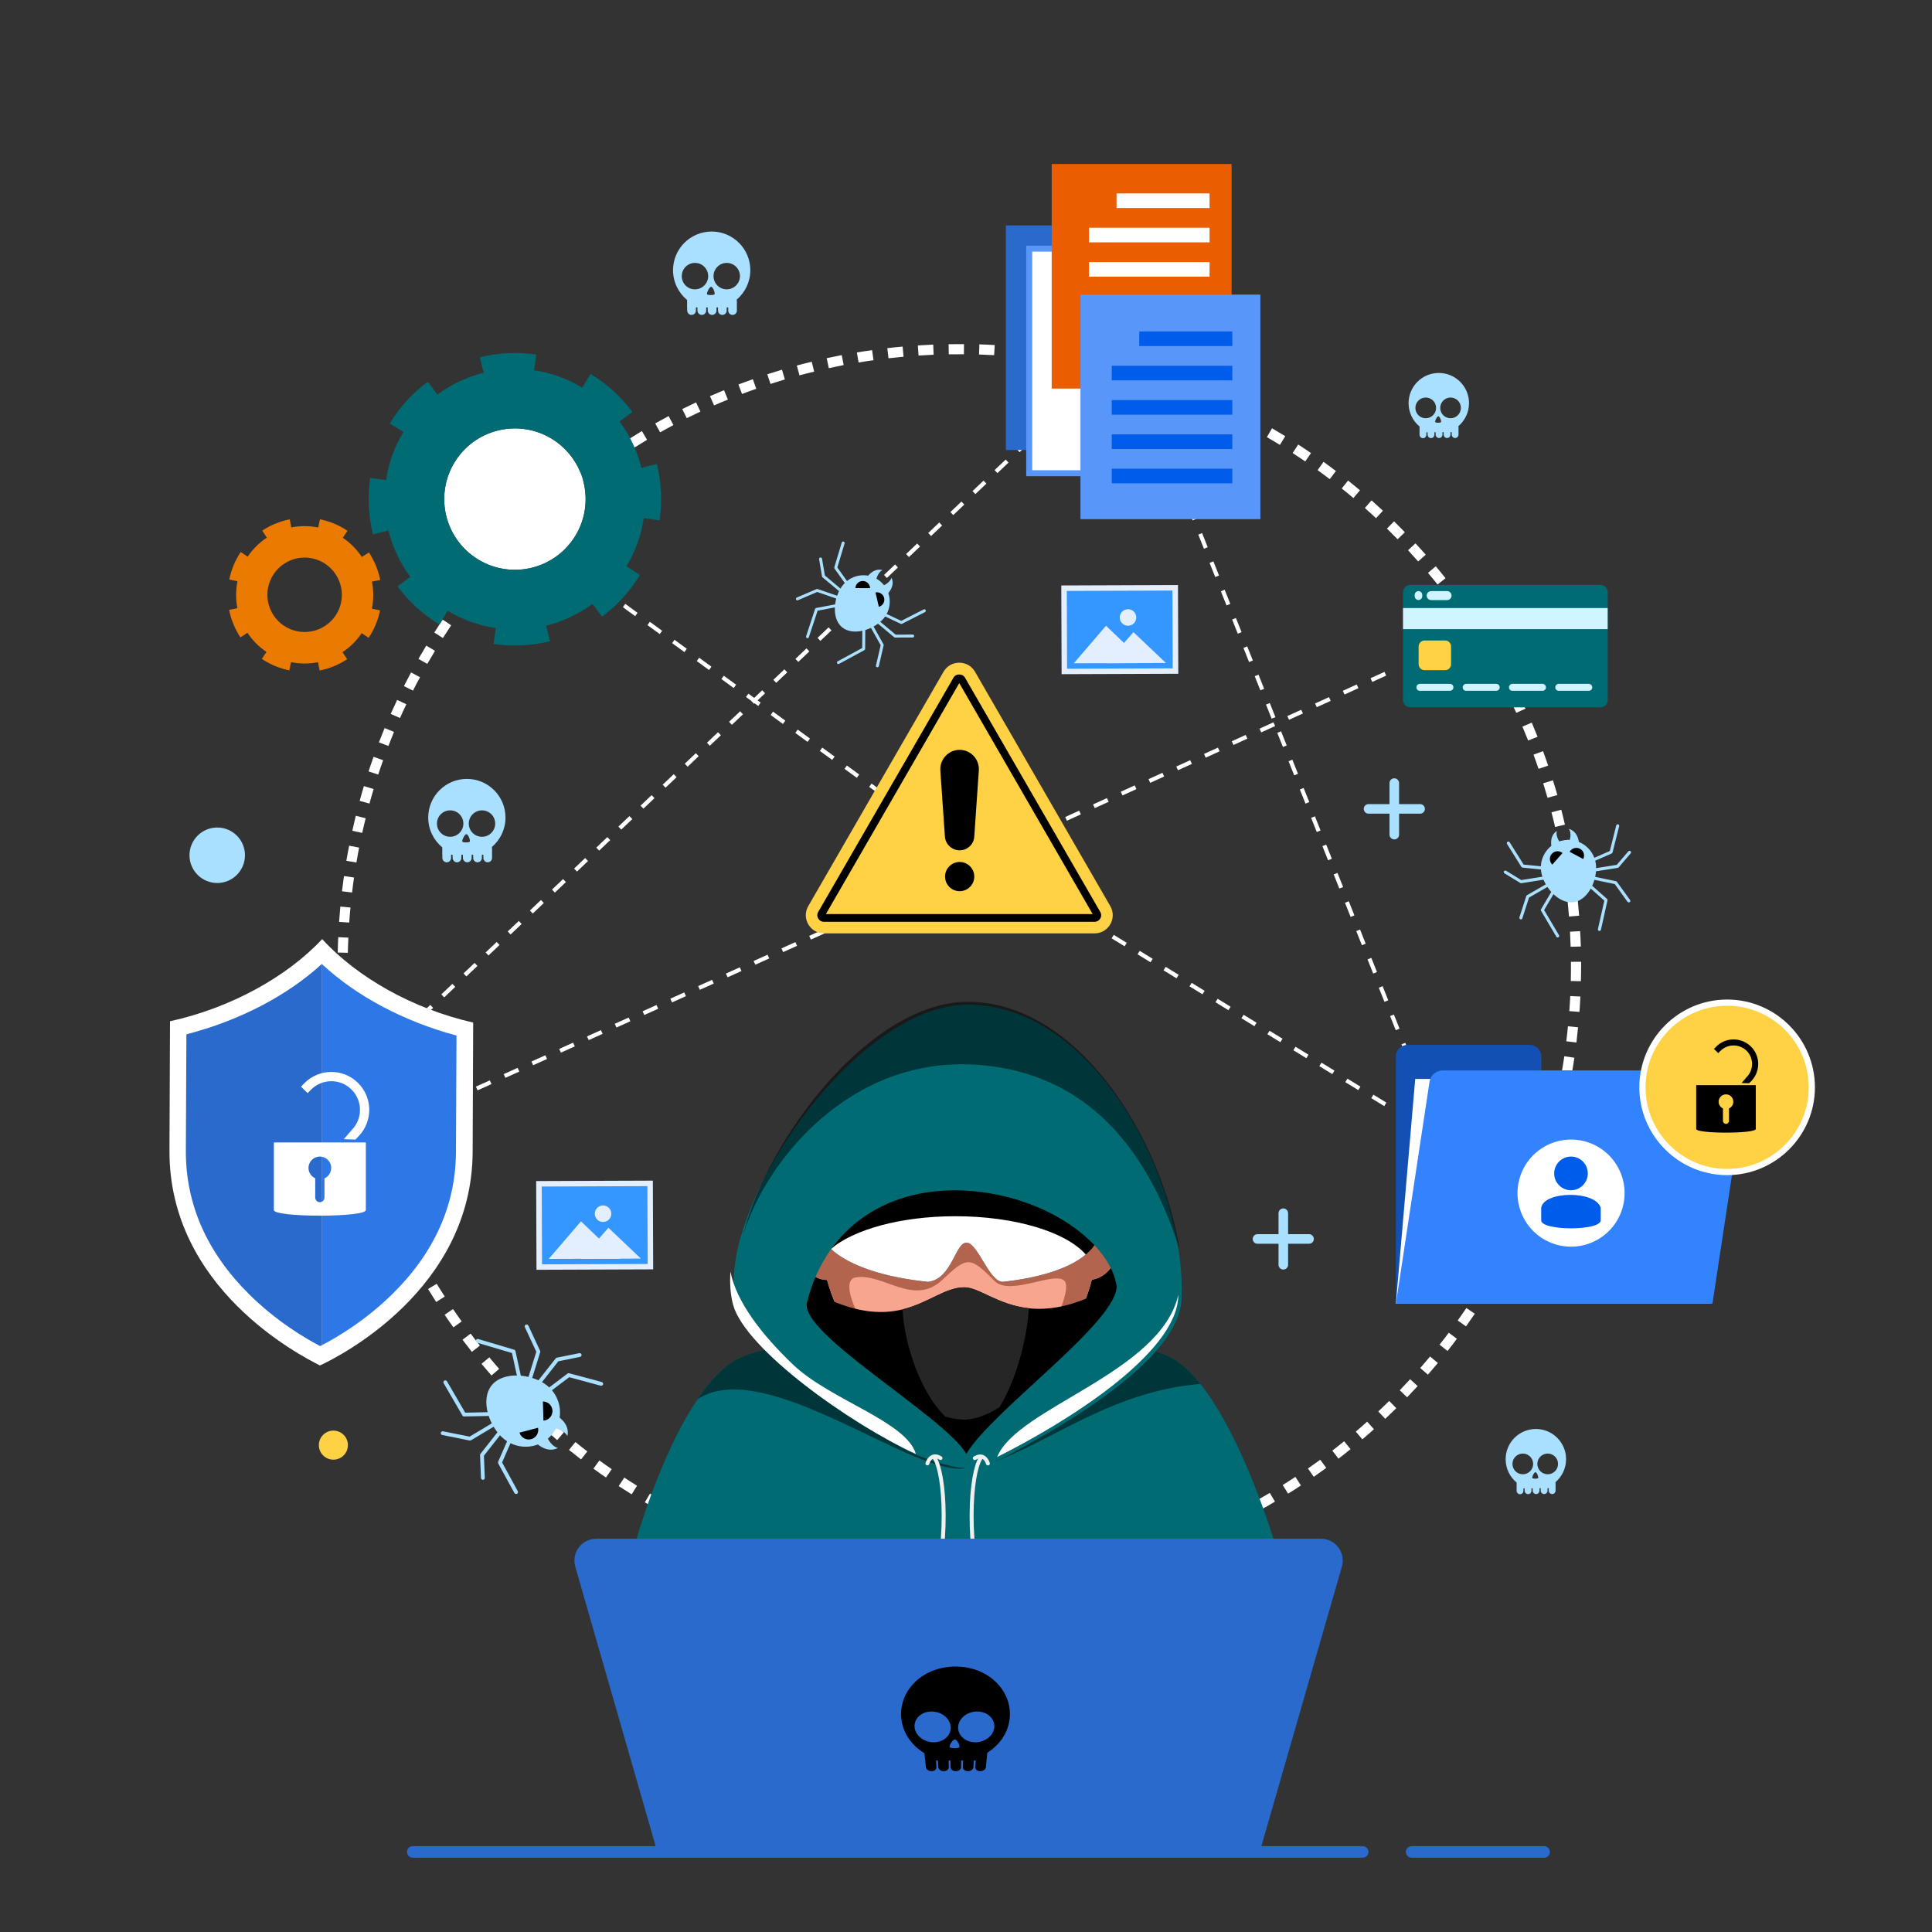 <?xml version="1.0" encoding="utf-8"?>
<!-- Generator: Adobe Illustrator 26.0.0, SVG Export Plug-In . SVG Version: 6.00 Build 0)  -->
<svg version="1.1" xmlns="http://www.w3.org/2000/svg" xmlns:xlink="http://www.w3.org/1999/xlink" x="0px" y="0px"
	 viewBox="0 0 2500 2500" style="enable-background:new 0 0 2500 2500;" xml:space="preserve">
<rect x="0" y="0" width="2500" height="2500" fill="#333333" stroke="none"/>
<style type="text/css">
	.st0{display:none;}
	.st1{display:inline;fill:#FFFFFF;}
	.st2{fill:#FFFFFF;}
	.st3{fill:#D9FFFF;}
	.st4{fill:#296ACC;}
	.st5{fill:#2E77E6;}
	.st6{fill:#5896FA;}
	.st7{fill:#EA5D00;}
	.st8{fill:#005CEA;}
	.st9{fill:#006B73;}
	.st10{fill:#EA7B00;}
	.st11{fill:#D1F5FF;}
	.st12{fill:#FFD145;}
	.st13{fill:#1251B3;}
	.st14{fill:#3383FF;}
	.st15{fill:#AAE0FF;}
	.st16{fill:#E3EEFF;}
	.st17{fill:#3397FF;}
	.st18{opacity:0.5;}
	.st19{fill:#F7A58E;}
	.st20{fill:#B3644F;}
	.st21{fill:#F7CEC3;}
	.st22{fill:#262626;}
	.st23{fill:#F0F0F0;}
</style>
<g id="BG" class="st0">
	<rect class="st1" width="2500" height="2500"/>
</g>
<g id="elements">
	<g id="dot">
		<path class="st2" d="M1232.7,2054.4c-6.6-0.1-13.3-0.2-19.9-0.5l0.5-13.1c6.5,0.2,13.1,0.4,19.6,0.4L1232.7,2054.4z
			 M1252.6,2054.3l-0.2-13.1c6.5-0.1,13.1-0.3,19.5-0.5l0.5,13.1C1265.9,2054.1,1259.2,2054.2,1252.6,2054.3z M1193,2053
			c-6.6-0.4-13.3-0.9-19.8-1.4l1.1-13.1c6.5,0.5,13,1,19.5,1.4L1193,2053z M1292.3,2052.8l-0.8-13.1c6.5-0.4,13-0.9,19.5-1.5
			l1.1,13.1C1305.6,2051.9,1298.9,2052.4,1292.3,2052.8z M1153.4,2049.6c-6.5-0.7-13.2-1.5-19.7-2.4l1.7-13c6.4,0.9,13,1.7,19.4,2.4
			L1153.4,2049.6z M1331.9,2049.4l-1.5-13.1c6.5-0.7,13-1.5,19.4-2.4l1.8,13C1345.1,2047.8,1338.5,2048.6,1331.9,2049.4z
			 M1114,2044.4c-6.5-1-13.1-2.2-19.6-3.4l2.4-12.9c6.4,1.2,12.9,2.3,19.3,3.3L1114,2044.4z M1371.3,2044l-2.1-13
			c6.4-1,12.9-2.2,19.3-3.4l2.4,12.9C1384.4,2041.8,1377.8,2042.9,1371.3,2044z M1074.9,2037.2c-6.5-1.4-13-2.8-19.4-4.3l3-12.8
			c6.3,1.5,12.7,2.9,19.1,4.3L1074.9,2037.2z M1410.4,2036.6l-2.7-12.9c6.3-1.4,12.7-2.8,19.1-4.3l3.1,12.8
			C1423.4,2033.8,1416.8,2035.2,1410.4,2036.6z M1036.2,2028c-6.4-1.7-12.9-3.5-19.2-5.3l3.7-12.6c6.2,1.8,12.6,3.6,18.9,5.2
			L1036.2,2028z M1449.1,2027.3l-3.4-12.7c6.3-1.7,12.6-3.4,18.8-5.3l3.7,12.6C1461.9,2023.8,1455.5,2025.6,1449.1,2027.3z
			 M998,2016.9c-6.3-2-12.7-4.1-18.9-6.3l4.3-12.4c6.1,2.1,12.4,4.2,18.6,6.2L998,2016.9z M1487.2,2016.1l-4-12.5
			c6.2-2,12.4-4.1,18.5-6.2l4.3,12.4C1499.9,2012,1493.5,2014.1,1487.2,2016.1z M960.2,2003.9c-6.2-2.3-12.4-4.7-18.6-7.2l4.9-12.2
			c6.1,2.4,12.2,4.8,18.3,7.1L960.2,2003.9z M1524.8,2003.1l-4.6-12.3c6.1-2.3,12.2-4.7,18.2-7.1l4.9,12.2
			C1537.2,1998.3,1531,2000.7,1524.8,2003.1z M923.2,1989.1c-6.1-2.6-12.2-5.4-18.2-8.1l5.5-11.9c5.9,2.7,11.9,5.4,17.9,8
			L923.2,1989.1z M1561.6,1988.2l-5.2-12.1c5.9-2.6,11.9-5.3,17.8-8l5.5,11.9C1573.7,1982.8,1567.6,1985.5,1561.6,1988.2z
			 M887,1972.4c-5.9-2.9-11.9-6-17.8-9l6.1-11.7c5.8,3,11.6,6,17.5,8.9L887,1972.4z M1597.5,1971.5l-5.8-11.8
			c5.8-2.9,11.7-5.9,17.4-8.9l6.1,11.6C1609.4,1965.5,1603.4,1968.5,1597.5,1971.5z M851.7,1953.9c-5.8-3.2-11.6-6.5-17.3-9.9
			l6.7-11.3c5.6,3.3,11.3,6.6,17,9.7L851.7,1953.9z M1632.6,1953l-6.4-11.5c5.7-3.2,11.4-6.4,16.9-9.7l6.7,11.3
			C1644.2,1946.5,1638.4,1949.8,1632.6,1953z M817.4,1933.7c-5.6-3.5-11.3-7.1-16.8-10.7l7.2-11c5.4,3.6,11,7.1,16.5,10.5
			L817.4,1933.7z M1666.8,1932.8l-7-11.2c5.5-3.4,11-7,16.4-10.5l7.2,11C1678,1925.8,1672.4,1929.4,1666.8,1932.8z M784.1,1911.9
			c-5.4-3.7-10.9-7.6-16.2-11.5l7.7-10.6c5.3,3.8,10.6,7.7,16,11.3L784.1,1911.9z M1700,1911l-7.5-10.8c5.3-3.7,10.7-7.5,15.9-11.3
			l7.8,10.6C1710.8,1903.4,1705.4,1907.2,1700,1911z M751.9,1888.5c-5.2-4-10.5-8.2-15.6-12.3l8.3-10.2c5.1,4.1,10.2,8.2,15.4,12.1
			L751.9,1888.5z M1732,1887.5l-8-10.4c5.2-4,10.3-8,15.3-12.1l8.3,10.2C1742.5,1879.4,1737.2,1883.5,1732,1887.5z M721,1863.5
			c-5-4.3-10.1-8.7-15-13.1l8.8-9.8c4.8,4.3,9.8,8.6,14.8,12.8L721,1863.5z M1762.9,1862.5l-8.5-10c4.9-4.2,9.9-8.5,14.7-12.9
			l8.8,9.8C1772.9,1853.9,1767.9,1858.3,1762.9,1862.5z M691.3,1837c-4.8-4.5-9.6-9.1-14.3-13.8l9.2-9.4c4.6,4.6,9.4,9.1,14.1,13.6
			L691.3,1837z M1792.5,1836l-9-9.6c4.7-4.5,9.5-9,14.1-13.6l9.2,9.4C1802.1,1826.8,1797.3,1831.5,1792.5,1836z M663,1809.1
			c-4.6-4.7-9.2-9.6-13.6-14.5l9.7-8.9c4.4,4.8,8.9,9.6,13.4,14.2L663,1809.1z M1820.8,1808.1l-9.5-9.1c4.5-4.7,9-9.5,13.4-14.3
			l9.7,8.9C1829.9,1798.4,1825.3,1803.3,1820.8,1808.1z M636,1779.9c-4.3-5-8.7-10-12.9-15.1l10.1-8.4c4.1,5,8.4,10,12.7,14.9
			L636,1779.9z M1847.7,1778.8l-9.9-8.6c4.3-4.9,8.5-9.9,12.7-14.9l10.1,8.4C1856.3,1768.7,1852,1773.8,1847.7,1778.8z
			 M610.6,1749.3c-4.1-5.2-8.2-10.5-12.1-15.7l10.5-7.9c3.9,5.2,7.9,10.4,12,15.5L610.6,1749.3z M1873.1,1748.2l-10.3-8.2
			c4-5.1,8.1-10.3,11.9-15.5l10.5,7.9C1881.3,1737.7,1877.2,1743,1873.1,1748.2z M586.7,1717.6c-3.8-5.4-7.7-10.8-11.4-16.3
			l10.9-7.4c3.6,5.4,7.4,10.7,11.2,16L586.7,1717.6z M1897,1716.3l-10.7-7.6c3.8-5.3,7.5-10.7,11.2-16.1l10.9,7.4
			C1904.6,1705.5,1900.8,1711,1897,1716.3z M564.4,1684.8c-3.6-5.6-7.1-11.2-10.5-16.8l11.2-6.8c3.4,5.5,6.8,11.1,10.4,16.5
			L564.4,1684.8z M1919.3,1683.4l-11.1-7.1c3.5-5.5,7-11,10.4-16.6l11.2,6.8C1926.4,1672.1,1922.8,1677.8,1919.3,1683.4z
			 M543.7,1650.9c-3.3-5.7-6.5-11.5-9.7-17.3l11.6-6.3c3.1,5.7,6.3,11.4,9.5,17L543.7,1650.9z M1939.9,1649.3l-11.4-6.5
			c3.2-5.7,6.4-11.4,9.5-17.1l11.6,6.3C1946.5,1637.7,1943.2,1643.6,1939.9,1649.3z M524.8,1616c-3-5.9-6-11.8-8.8-17.8l11.8-5.7
			c2.8,5.8,5.7,11.7,8.7,17.5L524.8,1616z M1958.9,1614.3l-11.7-6c2.9-5.8,5.9-11.7,8.7-17.6l11.9,5.7
			C1964.8,1602.4,1961.9,1608.4,1958.9,1614.3z M507.6,1580.3c-2.7-6-5.4-12.1-7.9-18.2l12.1-5.1c2.5,6,5.1,12,7.8,17.9
			L507.6,1580.3z M1976.1,1578.3l-12-5.4c2.7-6,5.3-12,7.8-18l12.1,5.1C1981.4,1566.1,1978.8,1572.3,1976.1,1578.3z M492.2,1543.8
			c-2.4-6.2-4.8-12.4-7-18.6l12.4-4.5c2.2,6.1,4.5,12.2,6.9,18.3L492.2,1543.8z M1991.4,1541.5l-12.3-4.8c2.4-6.1,4.7-12.3,6.9-18.4
			l12.4,4.5C1996.2,1529.1,1993.8,1535.3,1991.4,1541.5z M478.6,1506.4c-2.1-6.3-4.2-12.6-6.1-18.9l12.6-3.9
			c1.9,6.2,3.9,12.5,6,18.6L478.6,1506.4z M2005,1504l-12.5-4.2c2.1-6.2,4.1-12.5,6-18.7l12.6,3.8
			C2009.1,1491.3,2007.1,1497.7,2005,1504z M466.8,1468.4c-1.8-6.3-3.5-12.8-5.2-19.2l12.7-3.2c1.6,6.3,3.3,12.7,5.1,18.9
			L466.8,1468.4z M2016.6,1465.9l-12.7-3.5c1.7-6.2,3.4-12.6,5-18.9l12.8,3.2C2020.1,1453.1,2018.4,1459.5,2016.6,1465.9z
			 M457,1429.9c-1.5-6.4-2.9-13-4.2-19.4l12.9-2.6c1.3,6.4,2.7,12.8,4.1,19.1L457,1429.9z M2026.3,1427.3l-12.8-2.9
			c1.4-6.3,2.8-12.8,4.1-19.1l12.9,2.6C2029.1,1414.3,2027.8,1420.9,2026.3,1427.3z M449.1,1390.9c-1.1-6.5-2.2-13.1-3.2-19.6l13-2
			c1,6.4,2,12.9,3.2,19.3L449.1,1390.9z M2034.1,1388.3l-13-2.2c1.1-6.4,2.2-12.9,3.1-19.3l13,1.9
			C2036.3,1375.2,2035.2,1381.8,2034.1,1388.3z M443.2,1351.6c-0.8-6.5-1.6-13.2-2.2-19.8l13.1-1.3c0.7,6.5,1.4,13,2.2,19.4
			L443.2,1351.6z M2039.9,1349l-13.1-1.6c0.8-6.4,1.5-13,2.1-19.4l13.1,1.3C2041.4,1335.8,2040.7,1342.4,2039.9,1349z M439.2,1312.1
			c-0.5-6.6-0.9-13.2-1.3-19.8l13.1-0.7c0.3,6.5,0.8,13.1,1.3,19.5L439.2,1312.1z M2043.8,1309.4l-13.1-1c0.5-6.5,0.9-13.1,1.2-19.5
			l13.1,0.6C2044.7,1296.1,2044.3,1302.8,2043.8,1309.4z M437.1,1272.4c-0.2-6.6-0.3-13.3-0.3-19.9l13.2,0c0,6.5,0.1,13.1,0.3,19.6
			L437.1,1272.4z M2045.7,1269.7l-13.1-0.3c0.2-6.5,0.2-13.1,0.2-19.6c0-1.7,0-3.5,0-5.2l13.2-0.1c0,1.8,0,3.5,0,5.3
			C2045.9,1256.4,2045.9,1263.1,2045.7,1269.7z M450.1,1232.9l-13.1-0.3c0.1-6.6,0.4-13.3,0.7-19.9l13.1,0.6
			C450.5,1219.8,450.2,1226.4,450.1,1232.9z M2032.4,1225.1c-0.2-6.5-0.5-13.1-0.8-19.5l13.1-0.7c0.4,6.6,0.6,13.3,0.9,19.9
			L2032.4,1225.1z M451.9,1193.8l-13.1-0.9c0.5-6.6,1-13.3,1.6-19.8l13.1,1.2C452.9,1180.8,452.3,1187.3,451.9,1193.8z M2030.3,1186
			c-0.5-6.5-1.1-13-1.8-19.5l13.1-1.4c0.7,6.6,1.3,13.2,1.8,19.8L2030.3,1186z M455.6,1154.9l-13.1-1.6c0.8-6.6,1.7-13.2,2.6-19.7
			l13,1.9C457.2,1141.9,456.3,1148.4,455.6,1154.9z M2026.2,1147.1c-0.8-6.4-1.8-12.9-2.8-19.4l13-2c1,6.5,2,13.2,2.8,19.7
			L2026.2,1147.1z M461.2,1116.1l-13-2.2c1.1-6.5,2.3-13.1,3.6-19.6l12.9,2.5C463.4,1103.3,462.3,1109.8,461.2,1116.1z
			 M2020.2,1108.5c-1.2-6.4-2.4-12.8-3.7-19.2l12.9-2.7c1.3,6.5,2.6,13,3.8,19.5L2020.2,1108.5z M468.7,1077.8l-12.8-2.8
			c1.4-6.4,3-12.9,4.5-19.4l12.8,3.2C471.6,1065,470.1,1071.4,468.7,1077.8z M2012.3,1070.1c-1.5-6.3-3-12.7-4.7-19l12.7-3.3
			c1.7,6.4,3.2,12.9,4.7,19.3L2012.3,1070.1z M478.1,1039.8l-12.7-3.5c1.7-6.4,3.6-12.8,5.5-19.1l12.6,3.8
			C481.6,1027.2,479.8,1033.5,478.1,1039.8z M2002.5,1032.3c-1.8-6.3-3.7-12.6-5.6-18.7l12.6-3.9c2,6.3,3.9,12.7,5.7,19.1
			L2002.5,1032.3z M489.4,1002.3l-12.5-4.1c2.1-6.3,4.2-12.6,6.5-18.9l12.4,4.4C493.6,989.9,491.4,996.1,489.4,1002.3z
			 M1990.9,994.9c-2.1-6.1-4.3-12.4-6.5-18.4l12.3-4.5c2.3,6.2,4.5,12.5,6.6,18.7L1990.9,994.9z M502.6,965.3l-12.3-4.7
			c2.4-6.2,4.9-12.4,7.4-18.5l12.1,5C507.4,953.1,504.9,959.3,502.6,965.3z M1977.4,958.2c-2.4-6-4.9-12.1-7.4-18l12.1-5.1
			c2.6,6.1,5.1,12.2,7.5,18.3L1977.4,958.2z M517.6,929.1l-12-5.3c2.7-6.1,5.5-12.1,8.3-18.1l11.9,5.6
			C523,917.1,520.3,923.1,517.6,929.1z M1962.1,922.4c-2.7-5.9-5.5-11.8-8.3-17.6l11.8-5.7c2.9,5.9,5.7,11.9,8.4,17.9L1962.1,922.4z
			 M534.4,893.7l-11.7-5.9c3-5.9,6.1-11.9,9.2-17.7l11.6,6.2C540.4,882,537.3,887.9,534.4,893.7z M1945.1,887.3
			c-3-5.8-6.1-11.5-9.2-17.2l11.5-6.3c3.2,5.8,6.3,11.7,9.3,17.5L1945.1,887.3z M552.9,859.1l-11.4-6.5c3.3-5.7,6.7-11.5,10.1-17.2
			l11.3,6.8C559.5,847.8,556.1,853.5,552.9,859.1z M1926.3,853.1c-3.3-5.6-6.6-11.3-10-16.8l11.2-6.9c3.4,5.6,6.9,11.3,10.2,17
			L1926.3,853.1z M573.1,825.6l-11.1-7.1c3.5-5.6,7.2-11.2,10.9-16.7l10.9,7.3C580.2,814.6,576.6,820.1,573.1,825.6z M1905.9,819.8
			c-3.5-5.4-7.2-10.9-10.8-16.3l10.9-7.4c3.7,5.4,7.4,11,11,16.5L1905.9,819.8z M595,793.1l-10.7-7.6c3.8-5.4,7.7-10.8,11.7-16.1
			l10.5,7.9C602.6,782.4,598.7,787.8,595,793.1z M1883.8,787.6c-3.8-5.3-7.7-10.6-11.6-15.7l10.5-7.9c4,5.2,7.9,10.6,11.8,16
			L1883.8,787.6z M618.4,761.7l-10.3-8.1c4.1-5.2,8.3-10.4,12.5-15.5l10.1,8.4C626.5,751.4,622.4,756.6,618.4,761.7z M1860.2,756.4
			c-4-5.1-8.2-10.2-12.4-15.1l10.1-8.5c4.2,5,8.5,10.2,12.6,15.4L1860.2,756.4z M643.3,731.5l-9.9-8.6c4.3-5,8.8-10,13.2-14.9
			l9.7,8.9C651.9,721.7,647.5,726.6,643.3,731.5z M1835.1,726.5c-4.3-4.9-8.7-9.7-13.1-14.5l9.6-8.9c4.5,4.8,9,9.8,13.3,14.7
			L1835.1,726.5z M669.6,702.6l-9.5-9.1c4.6-4.8,9.3-9.5,13.9-14.2l9.3,9.3C678.7,693.2,674.1,697.9,669.6,702.6z M1808.5,697.8
			c-4.5-4.6-9.2-9.3-13.8-13.8l9.2-9.4c4.7,4.6,9.4,9.4,14,14.1L1808.5,697.8z M697.4,675l-9-9.5c4.8-4.5,9.7-9.1,14.6-13.5l8.8,9.8
			C706.9,666.1,702.1,670.5,697.4,675z M1780.6,670.5c-4.7-4.4-9.6-8.8-14.5-13.2l8.7-9.8c4.9,4.4,9.9,8.9,14.7,13.4L1780.6,670.5z
			 M726.4,648.8l-8.6-10c5-4.3,10.1-8.6,15.2-12.7l8.3,10.2C736.4,640.4,731.3,644.6,726.4,648.8z M1751.3,644.5
			c-5-4.2-10-8.4-15.1-12.4l8.2-10.3c5.1,4.1,10.3,8.4,15.4,12.6L1751.3,644.5z M756.7,624.1l-8.1-10.4c5.2-4,10.5-8.1,15.8-12
			l7.8,10.6C767,616.2,761.8,620.1,756.7,624.1z M1720.7,620c-5.2-3.9-10.5-7.9-15.7-11.7l7.7-10.7c5.3,3.9,10.7,7.9,16,11.9
			L1720.7,620z M788.1,600.9l-7.5-10.8c5.4-3.8,10.9-7.5,16.4-11.2l7.3,11C798.9,593.5,793.4,597.2,788.1,600.9z M1689,597.1
			c-5.4-3.7-10.8-7.3-16.3-10.9l7.2-11c5.5,3.6,11.1,7.3,16.5,11.1L1689,597.1z M820.7,579.3l-7-11.1c5.6-3.5,11.3-7,16.9-10.4
			l6.7,11.3C831.8,572.5,826.1,575.9,820.7,579.3z M1656.2,575.7c-5.5-3.4-11.2-6.8-16.8-10.1l6.6-11.4c5.7,3.3,11.5,6.8,17.1,10.2
			L1656.2,575.7z M854.2,559.4l-6.4-11.5c5.7-3.2,11.6-6.4,17.4-9.5l6.2,11.6C865.6,553.1,859.9,556.2,854.2,559.4z M1622.4,556
			c-5.7-3.1-11.5-6.2-17.3-9.2l6.1-11.7c5.9,3,11.8,6.2,17.6,9.4L1622.4,556z M888.7,541.1l-5.9-11.8c5.9-2.9,11.9-5.8,17.9-8.6
			l5.6,11.9C900.4,535.4,894.5,538.2,888.7,541.1z M1587.6,537.9c-5.9-2.9-11.8-5.7-17.7-8.4l5.5-12c6,2.7,12.1,5.6,18,8.5
			L1587.6,537.9z M924,524.6l-5.3-12c6-2.6,12.2-5.2,18.2-7.7l5,12.2C936,519.4,929.9,522,924,524.6z M1551.9,521.6
			c-6-2.6-12.1-5.1-18.1-7.5l4.9-12.2c6.1,2.4,12.3,5,18.4,7.6L1551.9,521.6z M960.2,509.8l-4.7-12.3c6.2-2.3,12.5-4.6,18.7-6.8
			l4.4,12.4C972.4,505.2,966.2,507.5,960.2,509.8z M1515.5,507.1c-6.1-2.3-12.3-4.5-18.5-6.6l4.2-12.4c6.3,2.1,12.6,4.4,18.8,6.7
			L1515.5,507.1z M997,496.8l-4.1-12.5c6.3-2,12.7-4,19-5.9l3.7,12.6C1009.5,492.9,1003.2,494.8,997,496.8z M1478.3,494.5
			c-6.2-1.9-12.5-3.8-18.7-5.6l3.6-12.6c6.3,1.8,12.7,3.7,19,5.7L1478.3,494.5z M1034.5,485.7l-3.4-12.7c6.4-1.7,12.8-3.4,19.3-4.9
			l3.1,12.8C1047.2,482.4,1040.8,484,1034.5,485.7z M1440.7,483.7c-6.3-1.6-12.7-3.2-19-4.7l3-12.8c6.4,1.5,12.9,3.1,19.3,4.8
			L1440.7,483.7z M1072.5,476.4l-2.8-12.9c6.4-1.4,13-2.7,19.5-4l2.5,12.9C1085.3,473.7,1078.9,475.1,1072.5,476.4z M1402.6,474.8
			c-6.3-1.3-12.8-2.6-19.2-3.7l2.3-12.9c6.5,1.2,13.1,2.5,19.5,3.8L1402.6,474.8z M1111,469.1l-2.2-13c6.5-1.1,13.1-2.1,19.7-3
			l1.8,13C1123.9,467,1117.4,468,1111,469.1z M1364.1,467.8c-6.4-1-12.9-1.9-19.4-2.8l1.7-13c6.6,0.9,13.2,1.8,19.7,2.8
			L1364.1,467.8z M1149.7,463.6l-1.5-13.1c6.5-0.8,13.2-1.4,19.8-2l1.2,13.1C1162.7,462.2,1156.1,462.9,1149.7,463.6z M1325.3,462.8
			c-6.4-0.7-13-1.3-19.5-1.8l1.1-13.1c6.6,0.5,13.2,1.2,19.8,1.8L1325.3,462.8z M1188.6,460.1l-0.9-13.1c6.6-0.4,13.3-0.8,19.9-1.1
			l0.5,13.1C1201.7,459.3,1195.1,459.7,1188.6,460.1z M1286.4,459.6c-6.5-0.4-13.1-0.7-19.5-0.9l0.4-13.1c6.6,0.2,13.3,0.5,19.9,0.9
			L1286.4,459.6z M1227.7,458.5l-0.2-13.1c6.6-0.1,13.3-0.1,19.9-0.1l-0.1,13.1C1240.8,458.4,1234.2,458.4,1227.7,458.5z"/>
		<path class="st2" d="M1236.2,1099.5l-15.9-11.6l3.1-4.3l15.9,11.6L1236.2,1099.5z M1204.3,1076.3l-15.9-11.6l3.1-4.3l15.9,11.6
			L1204.3,1076.3z M1172.4,1053l-15.9-11.6l3.1-4.3l15.9,11.6L1172.4,1053z M1140.6,1029.8l-15.9-11.6l3.1-4.3l15.9,11.6
			L1140.6,1029.8z M1108.7,1006.5l-15.9-11.6l3.1-4.3l15.9,11.6L1108.7,1006.5z M1076.8,983.3l-15.9-11.6l3.1-4.3L1080,979
			L1076.8,983.3z M1045,960l-15.9-11.6l3.1-4.3l15.9,11.6L1045,960z M1013.1,936.8l-15.9-11.6l3.1-4.3l15.9,11.6L1013.1,936.8z
			 M981.2,913.5l-15.9-11.6l3.1-4.3l15.9,11.6L981.2,913.5z M949.4,890.3l-15.9-11.6l3.1-4.3l15.9,11.6L949.4,890.3z M917.5,867
			l-15.9-11.6l3.1-4.3l15.9,11.6L917.5,867z M885.6,843.8l-15.9-11.6l3.1-4.3l15.9,11.6L885.6,843.8z M853.7,820.5l-15.9-11.6
			l3.1-4.3l15.9,11.6L853.7,820.5z M821.9,797.3l-15.9-11.6l3.1-4.3L825,793L821.9,797.3z M790,774l-15.9-11.6l3.1-4.3l15.9,11.6
			L790,774z M758.1,750.7l-15.9-11.6l3.1-4.3l15.9,11.6L758.1,750.7z"/>
		<path class="st2" d="M510.2,1459.7l-2.2-4.8l18-8.1l2.2,4.8L510.2,1459.7z M546.1,1443.5l-2.2-4.8l18-8.1l2.2,4.8L546.1,1443.5z
			 M582.1,1427.2l-2.2-4.8l18-8.1l2.2,4.8L582.1,1427.2z M618,1410.9l-2.2-4.8l18-8.1l2.2,4.8L618,1410.9z M654,1394.7l-2.2-4.8
			l18-8.1l2.2,4.8L654,1394.7z M689.9,1378.4l-2.2-4.8l18-8.1l2.2,4.8L689.9,1378.4z M725.8,1362.1l-2.2-4.8l18-8.1l2.2,4.8
			L725.8,1362.1z M761.8,1345.9l-2.2-4.8l18-8.1l2.2,4.8L761.8,1345.9z M797.7,1329.6l-2.2-4.8l18-8.1l2.2,4.8L797.7,1329.6z
			 M833.7,1313.4l-2.2-4.8l18-8.1l2.2,4.8L833.7,1313.4z M869.6,1297.1l-2.2-4.8l18-8.1l2.2,4.8L869.6,1297.1z M905.6,1280.8
			l-2.2-4.8l18-8.1l2.2,4.8L905.6,1280.8z M941.5,1264.6l-2.2-4.8l18-8.1l2.2,4.8L941.5,1264.6z M977.4,1248.3l-2.2-4.8l18-8.1
			l2.2,4.8L977.4,1248.3z M1013.4,1232l-2.2-4.8l18-8.1l2.2,4.8L1013.4,1232z M1049.3,1215.8l-2.2-4.8l18-8.1l2.2,4.8L1049.3,1215.8
			z M1085.3,1199.5l-2.2-4.8l18-8.1l2.2,4.8L1085.3,1199.5z M1121.2,1183.3l-2.2-4.8l18-8.1l2.2,4.8L1121.2,1183.3z M1157.2,1167
			l-2.2-4.8l18-8.1l2.2,4.8L1157.2,1167z M1193.1,1150.7l-2.2-4.8l18-8.1l2.2,4.8L1193.1,1150.7z"/>
		<path class="st2" d="M525.5,1337.4l-3.7-3.9l6.4-6.1l3.7,3.9L525.5,1337.4z M546.2,1317.8l-3.7-3.9l14.3-13.6l3.7,3.9
			L546.2,1317.8z M574.8,1290.6l-3.7-3.9l14.3-13.6l3.7,3.9L574.8,1290.6z M603.5,1263.5l-3.7-3.9l14.3-13.6l3.7,3.9L603.5,1263.5z
			 M632.1,1236.4l-3.7-3.9l14.3-13.6l3.7,3.9L632.1,1236.4z M660.7,1209.2l-3.7-3.9l14.3-13.6l3.7,3.9L660.7,1209.2z M689.4,1182.1
			l-3.7-3.9l14.3-13.6l3.7,3.9L689.4,1182.1z M718,1155l-3.7-3.9l14.3-13.6l3.7,3.9L718,1155z M746.6,1127.8l-3.7-3.9l14.3-13.6
			l3.7,3.9L746.6,1127.8z M775.3,1100.7l-3.7-3.9l14.3-13.6l3.7,3.9L775.3,1100.7z M803.9,1073.5l-3.7-3.9l14.3-13.6l3.7,3.9
			L803.9,1073.5z M832.6,1046.4l-3.7-3.9l14.3-13.6l3.7,3.9L832.6,1046.4z M861.2,1019.3l-3.7-3.9l14.3-13.6l3.7,3.9L861.2,1019.3z
			 M889.8,992.1l-3.7-3.9l14.3-13.6l3.7,3.9L889.8,992.1z M918.5,965l-3.7-3.9l14.3-13.6l3.7,3.9L918.5,965z M947.1,937.9l-3.7-3.9
			l14.3-13.6l3.7,3.9L947.1,937.9z M975.7,910.7l-3.7-3.9l14.3-13.6l3.7,3.9L975.7,910.7z M1004.4,883.6l-3.7-3.9l14.3-13.6l3.7,3.9
			L1004.4,883.6z M1033,856.5l-3.7-3.9l14.3-13.6l3.7,3.9L1033,856.5z M1061.6,829.3l-3.7-3.9l14.3-13.6l3.7,3.9L1061.6,829.3z
			 M1090.3,802.2l-3.7-3.9l14.3-13.6l3.7,3.9L1090.3,802.2z M1118.9,775.1l-3.7-3.9l14.3-13.6l3.7,3.9L1118.9,775.1z M1147.6,747.9
			l-3.7-3.9l14.3-13.6l3.7,3.9L1147.6,747.9z M1176.2,720.8l-3.7-3.9l14.3-13.6l3.7,3.9L1176.2,720.8z M1204.8,693.6l-3.7-3.9
			l14.3-13.6l3.7,3.9L1204.8,693.6z M1233.5,666.5l-3.7-3.9l14.3-13.6l3.7,3.9L1233.5,666.5z M1262.1,639.4l-3.7-3.9l14.3-13.6
			l3.7,3.9L1262.1,639.4z M1290.7,612.2l-3.7-3.9l14.3-13.6l3.7,3.9L1290.7,612.2z M1319.4,585.1l-3.7-3.9l14.3-13.6l3.7,3.9
			L1319.4,585.1z M1348,558l-3.7-3.9l14.3-13.6l3.7,3.9L1348,558z M1376.6,530.8l-3.7-3.9l14.3-13.6l3.7,3.9L1376.6,530.8z"/>
		<path class="st2" d="M1862.5,1474.6l-5.3-13.2l4.9-2l5.3,13.2L1862.5,1474.6z M1850,1443l-7.3-18.3l4.9-2l7.3,18.3L1850,1443z
			 M1835.4,1406.4l-7.3-18.3l4.9-2l7.3,18.3L1835.4,1406.4z M1820.8,1369.7l-7.3-18.3l4.9-2l7.3,18.3L1820.8,1369.7z M1806.1,1333.1
			l-7.3-18.3l4.9-2l7.3,18.3L1806.1,1333.1z M1791.5,1296.4l-7.3-18.3l4.9-2l7.3,18.3L1791.5,1296.4z M1776.9,1259.8l-7.3-18.3
			l4.9-2l7.3,18.3L1776.9,1259.8z M1762.3,1223.1l-7.3-18.3l4.9-2l7.3,18.3L1762.3,1223.1z M1747.7,1186.5l-7.3-18.3l4.9-2l7.3,18.3
			L1747.7,1186.5z M1733.1,1149.8l-7.3-18.3l4.9-2l7.3,18.3L1733.1,1149.8z M1718.5,1113.2l-7.3-18.3l4.9-2l7.3,18.3L1718.5,1113.2z
			 M1703.9,1076.6l-7.3-18.3l4.9-2l7.3,18.3L1703.9,1076.6z M1689.3,1039.9l-7.3-18.3l4.9-2l7.3,18.3L1689.3,1039.9z M1674.7,1003.3
			l-7.3-18.3l4.9-2l7.3,18.3L1674.7,1003.3z M1660.1,966.6l-7.3-18.3l4.9-2l7.3,18.3L1660.1,966.6z M1645.5,930l-7.3-18.3l4.9-2
			l7.3,18.3L1645.5,930z M1630.9,893.3l-7.3-18.3l4.9-2l7.3,18.3L1630.9,893.3z M1616.3,856.7l-7.3-18.3l4.9-2l7.3,18.3
			L1616.3,856.7z M1601.7,820l-7.3-18.3l4.9-2l7.3,18.3L1601.7,820z M1587.1,783.4l-7.3-18.3l4.9-2l7.3,18.3L1587.1,783.4z
			 M1572.5,746.7l-7.3-18.3l4.9-2l7.3,18.3L1572.5,746.7z M1557.9,710.1l-7.3-18.3l4.9-2l7.3,18.3L1557.9,710.1z M1543.3,673.4
			l-7.3-18.3l4.9-2l7.3,18.3L1543.3,673.4z M1528.7,636.8l-7.3-18.3l4.9-2l7.3,18.3L1528.7,636.8z"/>
		<path class="st2" d="M1858.4,1472.6l-16.8-10.3l2.8-4.5l16.8,10.3L1858.4,1472.6z M1824.8,1452l-16.8-10.3l2.8-4.5l16.8,10.3
			L1824.8,1452z M1791.2,1431.3l-16.8-10.3l2.8-4.5l16.8,10.3L1791.2,1431.3z M1757.6,1410.6l-16.8-10.3l2.8-4.5l16.8,10.3
			L1757.6,1410.6z M1724,1389.9l-16.8-10.3l2.8-4.5l16.8,10.3L1724,1389.9z M1690.4,1369.3l-16.8-10.3l2.8-4.5l16.8,10.3
			L1690.4,1369.3z M1656.8,1348.6l-16.8-10.3l2.8-4.5l16.8,10.3L1656.8,1348.6z M1623.2,1327.9l-16.8-10.3l2.8-4.5l16.8,10.3
			L1623.2,1327.9z M1589.6,1307.2l-16.8-10.3l2.8-4.5l16.8,10.3L1589.6,1307.2z M1556,1286.6l-16.8-10.3l2.8-4.5l16.8,10.3
			L1556,1286.6z M1522.4,1265.9l-16.8-10.3l2.8-4.5l16.8,10.3L1522.4,1265.9z M1488.8,1245.2l-16.8-10.3l2.8-4.5l16.8,10.3
			L1488.8,1245.2z M1455.2,1224.5l-16.8-10.3l2.8-4.5l16.8,10.3L1455.2,1224.5z M1421.6,1203.9l-16.8-10.3l2.8-4.5l16.8,10.3
			L1421.6,1203.9z M1388,1183.2l-16.8-10.3l2.8-4.5l16.8,10.3L1388,1183.2z M1354.4,1162.5l-16.8-10.3l2.8-4.5l16.8,10.3
			L1354.4,1162.5z M1320.8,1141.8l-16.8-10.3l2.8-4.5l16.8,10.3L1320.8,1141.8z M1287.2,1121.1l-16.8-10.3l2.8-4.5l16.8,10.3
			L1287.2,1121.1z"/>
		<path class="st2" d="M1272.9,1111l-2.2-4.8l18-8.2l2.2,4.8L1272.9,1111z M1308.8,1094.6l-2.2-4.8l18-8.2l2.2,4.8L1308.8,1094.6z
			 M1344.7,1078.3l-2.2-4.8l18-8.2l2.2,4.8L1344.7,1078.3z M1380.6,1062l-2.2-4.8l18-8.2l2.2,4.8L1380.6,1062z M1416.6,1045.7
			l-2.2-4.8l18-8.2l2.2,4.8L1416.6,1045.7z M1452.5,1029.3l-2.2-4.8l18-8.2l2.2,4.8L1452.5,1029.3z M1488.4,1013l-2.2-4.8l18-8.2
			l2.2,4.8L1488.4,1013z M1524.3,996.7l-2.2-4.8l18-8.2l2.2,4.8L1524.3,996.7z M1560.2,980.4l-2.2-4.8l18-8.2l2.2,4.8L1560.2,980.4z
			 M1596.1,964l-2.2-4.8l18-8.2l2.2,4.8L1596.1,964z M1632,947.7l-2.2-4.8l18-8.2l2.2,4.8L1632,947.7z M1668,931.4l-2.2-4.8l18-8.2
			l2.2,4.8L1668,931.4z M1703.9,915.1l-2.2-4.8l18-8.2l2.2,4.8L1703.9,915.1z M1739.8,898.7l-2.2-4.8l18-8.2l2.2,4.8L1739.8,898.7z
			 M1775.7,882.4l-2.2-4.8l18-8.2l2.2,4.8L1775.7,882.4z"/>
	</g>
	<g id="shield">
		<g>
			<g>
				<g>
					<path class="st3" d="M219.7,1321.3L219.7,1321.3c0-0.7,0-0.9,0-1C219.7,1320.4,219.7,1321.3,219.7,1321.3z"/>
					<path class="st3" d="M219.7,1321.3L219.7,1321.3c0-0.7,0-0.9,0-1C219.7,1320.4,219.7,1321.3,219.7,1321.3z"/>
					<path class="st3" d="M612.4,1323.1c0,0,0-0.9,0-1C612.4,1322.1,612.4,1322.4,612.4,1323.1L612.4,1323.1z"/>
					<path class="st3" d="M612.4,1323.1c0,0,0-0.9,0-1C612.4,1322.1,612.4,1322.4,612.4,1323.1L612.4,1323.1z"/>
					<path class="st2" d="M416.9,1215.2c-45.8,49-118.8,89.2-196.9,106.3c0,5.2-0.2,34.1-0.7,167.4
						c-0.8,177.8,168.4,264.7,194.7,278c25.5-11.7,196.8-98.5,197.6-276.3c0.6-133.3,0.7-162.2,0.7-167.4
						C534.2,1305.5,462.2,1264.7,416.9,1215.2z"/>
				</g>
			</g>
			<g>
				<g>
					<path class="st4" d="M416.4,1247.4c-44.8,41.1-106.9,73.4-175.2,91l-0.7,150.6c-0.3,68.9,27.1,131.3,81.4,185.3
						c35.7,35.5,73.2,57.5,92.3,67.5c0.8-0.4,1.7-0.9,2.6-1.3v-492.8C416.7,1247.6,416.5,1247.5,416.4,1247.4z"/>
				</g>
				<g>
					<path class="st5" d="M416.8,1247.7v492.8c19.8-10.3,55.8-31.6,90.2-65.3c54.8-53.6,82.7-115.7,83-184.6l0.7-150.6
						C522.8,1321.8,461.2,1289.1,416.8,1247.7z"/>
				</g>
			</g>
		</g>
		<g>
			<path class="st2" d="M354.4,1478.3v87.5c0,9.7,119,9.7,119,0v-87.5H354.4z M419.9,1524.8v24.8c0,3.3-2.7,6-6,6c-3.4,0-6-2.7-6-6
				v-24.9c-5.1-2.3-8.7-7.4-8.7-13.4c0-8.1,6.6-14.7,14.7-14.7s14.7,6.6,14.7,14.7C428.5,1517.3,425,1522.5,419.9,1524.8z"/>
			<path class="st2" d="M459.9,1474.6l-15-0.5l10.4-12.1c14.3-14.6,14-38.1-0.7-52.4c-14.6-14.3-38.1-14-52.4,0.7l-4.1,4.2l-8.6-8.4
				l4.1-4.2c18.9-19.4,50-19.8,69.4-0.9c19.4,18.9,19.8,50,0.9,69.4L459.9,1474.6z"/>
		</g>
	</g>
	<g id="Document">
		<g>
			<rect x="1301.6" y="291.7" class="st4" width="232.8" height="290.6"/>
		</g>
		<g>
			<g>
				<rect x="1331.8" y="321.7" class="st2" width="232.8" height="290.6"/>
				<path class="st6" d="M1568.5,616.2h-240.6V317.9h240.6V616.2z M1335.7,608.5h225V325.6h-225V608.5z"/>
			</g>
		</g>
		<g>
			<rect x="1360.9" y="212.2" class="st7" width="232.8" height="290.6"/>
			<rect x="1444.8" y="250.3" class="st2" width="120.4" height="18.9"/>
			<rect x="1409.2" y="294.7" class="st2" width="156" height="18.9"/>
			<rect x="1409.2" y="339.1" class="st2" width="156" height="18.9"/>
			<rect x="1409.2" y="383.5" class="st2" width="156" height="18.9"/>
			<rect x="1409.2" y="427.9" class="st2" width="156" height="18.9"/>
		</g>
		<g>
			<rect x="1398.1" y="381.2" class="st6" width="232.8" height="290.6"/>
			<rect x="1474.2" y="428.9" class="st8" width="120.4" height="18.9"/>
			<rect x="1438.6" y="473.3" class="st8" width="156" height="18.9"/>
			<rect x="1438.6" y="517.7" class="st8" width="156" height="18.9"/>
			<rect x="1438.6" y="562.1" class="st8" width="156" height="18.9"/>
			<rect x="1438.6" y="606.5" class="st8" width="156" height="18.9"/>
		</g>
	</g>
	<g id="gear">
		<circle class="st2" cx="666.3" cy="645.8" r="91.5"/>
		<g>
			<path class="st9" d="M810.6,732.8c11.9-19.7,19.3-40.9,22.4-62.4l6.8,1l13.5,2l0.2,0c3.6-24.5,2.4-49.4-3.5-73.1l-20,5
				c-5.4-21.5-14.8-41.9-28.3-59.9l16.6-12.3c-14.2-19.3-32.4-36.1-54.2-49.2l-10.7,17.7c-19.7-11.9-40.9-19.3-62.4-22.4l3-20.4
				c-24.5-3.6-49.4-2.3-73.1,3.5l5,20c-21.5,5.4-41.9,14.8-59.9,28.3L553.5,494c-19.3,14.2-36.1,32.4-49.2,54.2l17.7,10.7
				c-11.9,19.7-19.3,40.9-22.4,62.4l-14.5-2.1l-5.9-0.8l-0.1,0c-3.6,24.5-2.3,49.4,3.5,73.1l20-5c5.4,21.5,14.9,41.9,28.4,60
				l-16.6,12.3c14.2,19.3,32.4,36.1,54.1,49.2l10.7-17.7c19.7,11.9,41,19.3,62.4,22.5l-2.3,15.9l-0.6,4.6c24.5,3.6,49.3,2.3,73-3.6
				l-5-20c21.5-5.4,41.9-14.9,60-28.3l12.3,16.6c19.2-14.2,36-32.4,49.1-54.1L810.6,732.8z M619.1,724.2
				c-43.3-26.1-57.2-82.3-31.1-125.6c26.1-43.2,82.3-57.1,125.6-31c43.2,26.1,57.1,82.3,31.1,125.5
				C718.5,736.3,662.3,750.3,619.1,724.2z"/>
		</g>
		<g>
			<path class="st10" d="M468.2,720.7c-6.7-10.1-15.1-18.4-24.6-24.8l2-3l4-6l0-0.1c-10.9-7.3-22.9-12.3-35.6-14.8l-2.2,10.6
				c-11.4-2.3-23.3-2.4-34.9-0.1L375,672c-12.4,2.4-24.5,7.3-35.7,14.6l6,9.1c-10.1,6.7-18.4,15.1-24.8,24.6l-9-6
				c-7.3,10.9-12.3,23-14.8,35.6l10.6,2.2c-2.3,11.4-2.4,23.3-0.1,34.9l-10.7,2.1c2.4,12.4,7.3,24.5,14.6,35.7l9.1-6
				c6.7,10.1,15.1,18.4,24.6,24.8l-4.3,6.4l-1.7,2.6l0,0c10.9,7.3,23,12.3,35.6,14.8l2.2-10.6c11.4,2.3,23.3,2.4,34.9,0.1l2.1,10.7
				c12.4-2.4,24.5-7.2,35.6-14.6l-6-9.1c10.1-6.7,18.4-15.1,24.8-24.6l7,4.7l2,1.3c7.3-10.9,12.2-22.9,14.8-35.5l-10.6-2.2
				c2.3-11.4,2.4-23.3,0.1-35l10.7-2.1c-2.4-12.4-7.3-24.4-14.6-35.6L468.2,720.7z M420.8,809.8c-22.2,14.7-52.1,8.6-66.8-13.6
				c-14.7-22.2-8.6-52,13.6-66.7c22.2-14.7,52-8.6,66.7,13.6C449.1,765.3,443,795.2,420.8,809.8z"/>
		</g>
	</g>
	<g id="card">
		<path class="st9" d="M2071,915.3l-246.1,0c-5.2,0-9.4-4.2-9.4-9.4V766.3c0-5.2,4.2-9.4,9.4-9.4l246.1,0c5.2,0,9.4,4.2,9.4,9.4
			v139.6C2080.4,911.1,2076.2,915.3,2071,915.3z"/>
		<rect x="1815.5" y="786.8" class="st11" width="264.8" height="27.3"/>
		<path class="st11" d="M1876.2,884.9h-38.9c-2.5,0-4.5,2-4.5,4.5l0,0c0,2.5,2,4.5,4.5,4.5h38.9c2.5,0,4.5-2,4.5-4.5l0,0
			C1880.7,886.9,1878.7,884.9,1876.2,884.9z"/>
		<path class="st11" d="M1936.1,884.9h-38.9c-2.5,0-4.5,2-4.5,4.5l0,0c0,2.5,2,4.5,4.5,4.5h38.9c2.5,0,4.5-2,4.5-4.5l0,0
			C1940.6,886.9,1938.6,884.9,1936.1,884.9z"/>
		<path class="st11" d="M1996,884.9l-38.9,0c-2.5,0-4.5,2-4.5,4.5l0,0c0,2.5,2,4.5,4.5,4.5h38.9c2.5,0,4.5-2,4.5-4.5l0,0
			C2000.5,886.9,1998.4,884.9,1996,884.9z"/>
		<path class="st11" d="M2055.9,884.9h-38.9c-2.5,0-4.5,2-4.5,4.5l0,0c0,2.5,2,4.5,4.5,4.5h38.9c2.5,0,4.5-2,4.5-4.5l0,0
			C2060.3,886.9,2058.3,884.9,2055.9,884.9z"/>
		<path class="st11" d="M1835.5,764.9L1835.5,764.9c-2.7,0-4.9,2.2-4.9,4.9v1.7c0,2.7,2.2,4.9,4.9,4.9l0,0c2.7,0,4.9-2.2,4.9-4.9
			v-1.7C1840.4,767.1,1838.2,764.9,1835.5,764.9z"/>
		<path class="st11" d="M1846.1,770.7L1846.1,770.7c0,3.2,2.6,5.8,5.8,5.8h20.6c3.2,0,5.8-2.6,5.8-5.8l0,0c0-3.2-2.6-5.8-5.8-5.8
			l-20.6,0C1848.7,764.9,1846.1,767.5,1846.1,770.7z"/>
		<path class="st12" d="M1843.4,828.8l26.6,0c4.3,0,7.7,3.5,7.7,7.7v23c0,4.3-3.5,7.7-7.7,7.7h-26.6c-4.3,0-7.7-3.5-7.7-7.7v-23
			C1835.7,832.3,1839.2,828.8,1843.4,828.8z"/>
	</g>
	<g id="folder">
		<g>
			<path class="st13" d="M1994.4,1385.1V1367c0-8.2-6.7-14.9-14.9-14.9h-158.4c-8.2,0-14.9,6.7-14.9,14.9v319.8h409.6v-301.7H1994.4
				z"/>
			<polygon class="st2" points="2232.9,1396.1 1831.3,1396.1 1806.3,1686.9 2213.9,1686.9 			"/>
			<path class="st14" d="M2215.9,1686.9h-409.6l43.5-287.1c1.3-8.4,8.5-14.6,17-14.6h374.9c10.5,0,18.6,9.4,17,19.7L2215.9,1686.9z"
				/>
			<g>
				
					<ellipse transform="matrix(0.23 -0.973 0.973 0.23 64.049 3166.912)" class="st2" cx="2032.8" cy="1543" rx="69.3" ry="69.3"/>
				<g>
					<g>
						<path class="st8" d="M2032.9,1540.2c6.8,0,13-3.3,17-8.3c2.9-3.6,4.7-8.3,4.7-13.5c0-12-9.7-21.8-21.7-21.8
							c-12.1,0-21.8,9.9-21.8,21.8c0,5.2,1.7,9.9,4.7,13.5C2019.7,1536.9,2026,1540.2,2032.9,1540.2z"/>
					</g>
					<path class="st8" d="M2071.3,1579.1c0,13.8-77,13.8-77,0l0-16.1c3-22,70.7-22.9,77,0L2071.3,1579.1z"/>
				</g>
			</g>
		</g>
		<g>
			<g>
				
					<ellipse transform="matrix(0.707 -0.707 0.707 0.707 -340.308 1992.408)" class="st12" cx="2234.9" cy="1407" rx="109.6" ry="109.6"/>
				<path class="st2" d="M2234.9,1520.6c-62.7,0-113.6-51-113.6-113.6c0-62.6,51-113.6,113.6-113.6c62.7,0,113.6,51,113.6,113.6
					C2348.5,1469.6,2297.5,1520.6,2234.9,1520.6z M2234.9,1301.4c-58.2,0-105.6,47.4-105.6,105.6c0,58.2,47.4,105.6,105.6,105.6
					c58.2,0,105.6-47.4,105.6-105.6C2340.5,1348.8,2293.1,1301.4,2234.9,1301.4z"/>
			</g>
			<g>
				<path d="M2194.9,1404.2v56.7c0,6.3,77.1,6.3,77.1,0v-56.7H2194.9z M2237.3,1434.3v16.1c0,2.1-1.7,3.9-3.9,3.9
					c-2.2,0-3.9-1.8-3.9-3.9v-16.1c-3.3-1.5-5.6-4.8-5.6-8.7c0-5.3,4.3-9.5,9.5-9.5c5.3,0,9.5,4.2,9.5,9.5
					C2243,1429.4,2240.7,1432.8,2237.3,1434.3z"/>
				<path d="M2263.3,1401.7l-9.7-0.3l6.8-7.9c9.2-9.5,9-24.7-0.4-33.9c-9.5-9.2-24.7-9-33.9,0.4l-2.7,2.7l-5.6-5.4l2.7-2.7
					c12.2-12.6,32.4-12.8,45-0.6c12.6,12.2,12.8,32.4,0.6,45L2263.3,1401.7z"/>
			</g>
		</g>
	</g>
	<g id="flying_elements">
		<path class="st15" d="M953.3,387.7c10.8-9.2,17.6-22.8,17.6-38.1c0-27.6-22.4-50-50-50c-27.6,0-50,22.4-50,50
			c0,15.5,7.1,29.4,18.2,38.6h0v9.4h0.1v4.1c0,2.9,2.2,5.5,5.1,5.8c3.3,0.3,6.2-2.3,6.2-5.6v-3.3c0-0.6,0.4-1,1-1c0.6,0,1,0.4,1,1
			v3.1c0,2.9,2.2,5.5,5.1,5.8c3.3,0.3,6.2-2.3,6.2-5.6v-3.3c0-0.6,0.4-1,1-1s1,0.4,1,1v3.1c0,2.9,2.2,5.5,5.1,5.8
			c3.3,0.3,6.2-2.3,6.2-5.6v-3.3c0-0.6,0.4-1,1-1c0.6,0,1,0.4,1,1v3.3c0,3.1,2.5,5.6,5.6,5.6s5.6-2.5,5.6-5.6v-3.3c0-0.6,0.4-1,1-1
			c0.6,0,1,0.4,1,1v3.3c0,3.1,2.5,5.6,5.6,5.6c3.1,0,5.6-2.5,5.6-5.6v-11.8c0-0.1,0-0.3,0-0.4L953.3,387.7
			C953.3,387.7,953.3,387.7,953.3,387.7z M940.4,340.2c9.5,0,17.1,7.7,17.1,17.1c0,9.4-7.7,17.1-17.1,17.1
			c-9.5,0-17.1-7.7-17.1-17.1C923.3,347.9,931,340.2,940.4,340.2z M920.2,371.1c2.4,0,5.6,8.5,4.3,9.8c-1.3,1.3-8.3,1.2-9.5,0
			C913.9,379.6,917.9,371.1,920.2,371.1z M882.2,357.3c0-9.5,7.7-17.1,17.1-17.1c9.5,0,17.1,7.7,17.1,17.1c0,9.4-7.7,17.1-17.1,17.1
			C889.8,374.5,882.2,366.8,882.2,357.3z"/>
		<path class="st15" d="M636.5,1096c10.8-9.2,17.6-22.8,17.6-38.1c0-27.6-22.4-50-50-50c-27.6,0-50,22.4-50,50
			c0,15.5,7.1,29.4,18.2,38.6h0v9.4h0.1v4.1c0,2.9,2.2,5.5,5.1,5.8c3.3,0.3,6.2-2.3,6.2-5.6v-3.3c0-0.6,0.4-1,1-1s1,0.4,1,1v3.1
			c0,2.9,2.2,5.5,5.1,5.8c3.3,0.3,6.2-2.3,6.2-5.6v-3.3c0-0.6,0.4-1,1-1c0.6,0,1,0.4,1,1v3.1c0,2.9,2.2,5.5,5.1,5.8
			c3.3,0.3,6.2-2.3,6.2-5.6v-3.3c0-0.6,0.4-1,1-1s1,0.4,1,1v3.3c0,3.1,2.5,5.6,5.6,5.6c3.1,0,5.6-2.5,5.6-5.6v-3.3c0-0.6,0.4-1,1-1
			c0.6,0,1,0.4,1,1v3.3c0,3.1,2.5,5.6,5.6,5.6c3.1,0,5.6-2.5,5.6-5.6v-11.8c0-0.1,0-0.3,0-0.4L636.5,1096
			C636.5,1096,636.5,1096,636.5,1096z M623.7,1048.6c9.5,0,17.1,7.7,17.1,17.1c0,9.4-7.7,17.1-17.1,17.1c-9.5,0-17.1-7.7-17.1-17.1
			C606.6,1056.3,614.3,1048.6,623.7,1048.6z M603.5,1079.4c2.4,0,5.6,8.5,4.3,9.8c-1.3,1.3-8.3,1.2-9.5,0
			C597.2,1088,601.2,1079.4,603.5,1079.4z M565.4,1065.7c0-9.5,7.7-17.1,17.1-17.1c9.5,0,17.1,7.7,17.1,17.1
			c0,9.4-7.7,17.1-17.1,17.1C573.1,1082.8,565.4,1075.2,565.4,1065.7z"/>
		<path class="st15" d="M1887.1,551.5c8.4-7.2,13.8-17.9,13.8-29.8c0-21.6-17.5-39.1-39.1-39.1c-21.6,0-39.1,17.5-39.1,39.1
			c0,12.2,5.5,23,14.2,30.2h0v7.4h0v3.2c0,2.3,1.7,4.3,4,4.5c2.6,0.3,4.8-1.8,4.8-4.4v-2.6c0-0.4,0.3-0.8,0.8-0.8
			c0.4,0,0.8,0.3,0.8,0.8v2.4c0,2.3,1.7,4.3,4,4.5c2.6,0.3,4.8-1.8,4.8-4.4v-2.6c0-0.4,0.3-0.8,0.8-0.8s0.8,0.3,0.8,0.8v2.4
			c0,2.3,1.7,4.3,4,4.5c2.6,0.3,4.8-1.8,4.8-4.4v-2.6c0-0.4,0.3-0.8,0.8-0.8c0.4,0,0.8,0.3,0.8,0.8v2.6c0,2.4,2,4.4,4.4,4.4
			s4.4-2,4.4-4.4v-2.6c0-0.4,0.3-0.8,0.8-0.8s0.8,0.3,0.8,0.8v2.6c0,2.4,2,4.4,4.4,4.4c2.4,0,4.4-2,4.4-4.4v-9.2c0-0.1,0-0.2,0-0.3
			L1887.1,551.5C1887.1,551.5,1887.1,551.5,1887.1,551.5z M1877,514.4c7.4,0,13.4,6,13.4,13.4c0,7.4-6,13.4-13.4,13.4
			c-7.4,0-13.4-6-13.4-13.4C1863.7,520.4,1869.7,514.4,1877,514.4z M1861.2,538.6c1.8,0,4.4,6.7,3.4,7.7c-1,1-6.5,0.9-7.4,0
			C1856.3,545.3,1859.4,538.6,1861.2,538.6z M1831.5,527.8c0-7.4,6-13.4,13.4-13.4c7.4,0,13.4,6,13.4,13.4c0,7.4-6,13.4-13.4,13.4
			C1837.4,541.2,1831.5,535.2,1831.5,527.8z"/>
		<path class="st15" d="M2012.7,1918c8.4-7.2,13.8-17.9,13.8-29.8c0-21.6-17.5-39.1-39.1-39.1c-21.6,0-39.1,17.5-39.1,39.1
			c0,12.2,5.5,23,14.2,30.2h0v7.4h0v3.2c0,2.3,1.7,4.3,4,4.5c2.6,0.3,4.8-1.8,4.8-4.4v-2.6c0-0.4,0.3-0.8,0.8-0.8
			c0.4,0,0.8,0.3,0.8,0.8v2.4c0,2.3,1.7,4.3,4,4.5c2.6,0.3,4.8-1.8,4.8-4.4v-2.6c0-0.4,0.3-0.8,0.8-0.8c0.4,0,0.8,0.3,0.8,0.8v2.4
			c0,2.3,1.7,4.3,4,4.5c2.6,0.3,4.8-1.8,4.8-4.4v-2.6c0-0.4,0.3-0.8,0.8-0.8s0.8,0.3,0.8,0.8v2.6c0,2.4,2,4.4,4.4,4.4s4.4-2,4.4-4.4
			v-2.6c0-0.4,0.3-0.8,0.8-0.8c0.4,0,0.8,0.3,0.8,0.8v2.6c0,2.4,2,4.4,4.4,4.4c2.4,0,4.4-2,4.4-4.4v-9.2c0-0.1,0-0.2,0-0.3
			L2012.7,1918C2012.7,1918,2012.7,1918,2012.7,1918z M2002.7,1880.9c7.4,0,13.4,6,13.4,13.4c0,7.4-6,13.4-13.4,13.4
			s-13.4-6-13.4-13.4C1989.3,1886.9,1995.3,1880.9,2002.7,1880.9z M1986.9,1905c1.8,0,4.4,6.7,3.4,7.7c-1,1-6.5,0.9-7.4,0
			C1981.9,1911.7,1985,1905,1986.9,1905z M1957.1,1894.3c0-7.4,6-13.4,13.4-13.4s13.4,6,13.4,13.4c0,7.4-6,13.4-13.4,13.4
			S1957.1,1901.7,1957.1,1894.3z"/>
		<g>
			<g>
				<path class="st12" d="M1220.9,869.3l-175,303.2c-9.1,15.7,2.3,35.3,20.4,35.3h350c18.1,0,29.5-19.6,20.4-35.3l-175-303.2
					C1252.6,853.6,1229.9,853.6,1220.9,869.3z"/>
			</g>
			<path d="M1416.3,1192.8h-350.1c-3.2,0-5.9-1.6-7.4-4.3c-1.6-2.7-1.6-5.8,0-8.5l175-303.1c3.1-5.5,11.8-5.5,14.9,0l175,303.1
				c1.6,2.7,1.6,5.9,0,8.6C1422.2,1191.2,1419.5,1192.8,1416.3,1192.8z M1068.7,1182.8h345.2l-172.6-298.9L1068.7,1182.8z
				 M1240.1,881.7C1240.1,881.8,1240.1,881.8,1240.1,881.7L1240.1,881.7z M1242.5,881.7L1242.5,881.7L1242.5,881.7z"/>
			<g>
				<path d="M1241.8,1100.3L1241.8,1100.3c-10,0-18.4-7.8-19.1-17.8l-5.9-85.5c-1-14.4,10.5-26.7,24.9-26.7h0
					c14.5,0,25.9,12.3,24.9,26.7l-5.9,85.5C1260.2,1092.5,1251.8,1100.3,1241.8,1100.3z"/>
				<circle cx="1241.8" cy="1134.3" r="18.9"/>
			</g>
		</g>
		<g>
			<g>
				<path class="st15" d="M2000.9,1125.7c-0.1,0-0.2,0-0.3,0l-30.4-3c-0.6-0.1-1.2-0.4-1.5-0.9l-18.6-29.7c-0.6-0.9-0.3-2.2,0.6-2.8
					c0.9-0.6,2.2-0.3,2.8,0.6l18.1,28.9l29.4,2.9c1.1,0.1,1.9,1.1,1.8,2.2C2002.7,1124.9,2001.9,1125.7,2000.9,1125.7z"/>
				<path class="st15" d="M2015.7,1213.1c-0.7,0-1.4-0.3-1.8-1l-19.8-33.5c-0.4-0.6-0.4-1.4,0-2l15.5-26.3c0.6-1,1.8-1.3,2.7-0.7
					c1,0.6,1.3,1.8,0.7,2.7l-14.9,25.3l19.2,32.5c0.6,0.9,0.2,2.2-0.7,2.7C2016.4,1213,2016,1213.1,2015.7,1213.1z"/>
				<path class="st15" d="M1968.1,1189.7c-0.2,0-0.5,0-0.7-0.1c-1-0.3-1.6-1.5-1.3-2.5l8.9-27.6c0.2-0.5,0.5-0.9,0.9-1.1l25.2-14.5
					c1-0.6,2.2-0.2,2.7,0.7c0.5,1,0.2,2.2-0.7,2.7l-24.5,14.1l-8.7,26.9C1969.7,1189.2,1968.9,1189.7,1968.1,1189.7z"/>
				<path class="st15" d="M1968.2,1142.8c-0.4,0-0.8-0.1-1.1-0.3l-20.3-12.4c-0.9-0.6-1.2-1.8-0.7-2.7c0.6-0.9,1.8-1.2,2.7-0.7
					l19.7,12.1l30.1-4.8c1.1-0.2,2.1,0.6,2.3,1.7c0.2,1.1-0.6,2.1-1.7,2.3l-30.9,4.9C1968.4,1142.8,1968.3,1142.8,1968.2,1142.8z"/>
			</g>
			<path class="st15" d="M1994.3,1128.2c-3.1-19.5,10.2-37.8,29.7-40.9s37.8,10.2,40.9,29.7c3.1,19.5-8.7,47.2-28.2,50.3
				S1997.4,1147.7,1994.3,1128.2z"/>
			<path d="M2048.7,1111.6c2.4-4.8,0.6-10.7-4.2-13.3c-4.8-2.5-10.7-0.8-13.4,3.9L2048.7,1111.6z"/>
			<path d="M2008.7,1118.8c-3.9-3.7-4.3-9.8-0.7-13.9c3.6-4.1,9.7-4.5,13.9-1.1L2008.7,1118.8z"/>
			<path class="st15" d="M2043.3,1092.4c0,0,0-16-13.1-19.8c4.5,7.3,0,17.4,0,17.4L2043.3,1092.4z"/>
			<path class="st15" d="M2008.2,1098c0,0-4.9-15.3,6.3-22.8c-2,8.3,5.4,16.6,5.4,16.6L2008.2,1098z"/>
			<g>
				<path class="st15" d="M2056.9,1116.9c-0.8,0-1.6-0.4-1.9-1.2c-0.4-1,0-2.2,1-2.6l27.1-11.9l8.3-33.1c0.3-1.1,1.4-1.7,2.4-1.4
					c1.1,0.3,1.7,1.4,1.4,2.4l-8.6,34c-0.2,0.6-0.6,1.1-1.1,1.3l-28,12.2C2057.3,1116.8,2057.1,1116.8,2056.9,1116.9z"/>
				<path class="st15" d="M2069.7,1204.6c-0.2,0-0.3,0-0.5,0c-1.1-0.2-1.8-1.3-1.5-2.4l8.3-36.8l-22-19.5c-0.8-0.7-0.9-2-0.2-2.8
					c0.7-0.8,2-0.9,2.8-0.2l22.9,20.3c0.5,0.5,0.8,1.2,0.6,1.9l-8.5,38C2071.4,1204,2070.6,1204.6,2069.7,1204.6z"/>
				<path class="st15" d="M2107.7,1167.7c-0.6,0-1.3-0.3-1.7-0.8l-16.5-22.9l-27.7-5.8c-1.1-0.2-1.8-1.3-1.5-2.4
					c0.2-1.1,1.3-1.8,2.4-1.5l28.4,6c0.5,0.1,0.9,0.4,1.2,0.8l17,23.5c0.6,0.9,0.4,2.1-0.4,2.8
					C2108.5,1167.5,2108.1,1167.6,2107.7,1167.7z"/>
				<path class="st15" d="M2062.3,1127.9c-1,0-1.9-0.7-2-1.7c-0.2-1.1,0.6-2.1,1.7-2.3l30.1-4.8l15-17.5c0.7-0.8,2-0.9,2.8-0.2
					c0.8,0.7,0.9,2,0.2,2.8l-15.5,18.1c-0.3,0.4-0.7,0.6-1.2,0.7l-30.9,4.9C2062.5,1127.9,2062.4,1127.9,2062.3,1127.9z"/>
			</g>
		</g>
		<g>
			<g>
				<path class="st15" d="M1098.4,760.3c-0.6,0-1.2-0.3-1.6-0.8l-16.9-23.7c-0.3-0.5-0.4-1.1-0.3-1.7l9.6-32c0.3-1,1.4-1.6,2.4-1.3
					c1,0.3,1.6,1.4,1.3,2.4l-9.4,31.1l16.4,23c0.6,0.9,0.4,2-0.4,2.7C1099.2,760.2,1098.8,760.3,1098.4,760.3z"/>
				<path class="st15" d="M1044.9,825.8c-0.2,0-0.4,0-0.6-0.1c-1-0.3-1.5-1.4-1.2-2.4l11.6-35.3c0.2-0.7,0.8-1.1,1.5-1.3l28.6-5.4
					c1-0.2,2,0.5,2.2,1.5c0.2,1-0.5,2-1.5,2.2l-27.5,5.2l-11.3,34.2C1046.4,825.3,1045.7,825.8,1044.9,825.8z"/>
				<path class="st15" d="M1031.9,776.9c-0.7,0-1.4-0.4-1.8-1.2c-0.4-1,0-2.1,1-2.5l25.4-10.9c0.4-0.2,0.9-0.2,1.4-0.1l26.2,9
					c1,0.3,1.5,1.4,1.2,2.4c-0.3,1-1.4,1.5-2.4,1.2l-25.5-8.8l-24.7,10.6C1032.4,776.9,1032.1,776.9,1031.9,776.9z"/>
				<path class="st15" d="M1088.5,766.6c-0.4,0-0.9-0.1-1.2-0.4l-22.9-19.1c-0.3-0.3-0.6-0.7-0.7-1.1l-3.8-22.4
					c-0.2-1,0.5-2,1.6-2.2c1-0.2,2,0.5,2.2,1.6l3.7,21.7l22.3,18.7c0.8,0.7,0.9,1.9,0.2,2.7C1089.6,766.4,1089.1,766.6,1088.5,766.6
					z"/>
			</g>
			<path class="st15" d="M1091.1,756.6c12.1-14.4,33.6-16.4,48-4.3c14.4,12.1,16.4,33.6,4.3,48c-12.1,14.4-39.4,23.4-53.9,11.3
				C1075.1,799.5,1079,771,1091.1,756.6z"/>
			<path d="M1137.2,785.2c5-1.3,8-6.3,6.9-11.4c-1.2-5-6.1-8.2-11.2-7.2L1137.2,785.2z"/>
			<path d="M1106.9,761c0.2-5.1,4.4-9.2,9.5-9.2c5.2,0,9.4,4.2,9.5,9.3L1106.9,761z"/>
			<path class="st15" d="M1147.6,769.3c0,0,11.5-10.1,6-21.8c-2.4,7.8-12.5,10.9-12.5,10.9L1147.6,769.3z"/>
			<path class="st15" d="M1121.5,747.5c0,0,7.9-13.1,20.4-9.8c-7.2,3.8-8.5,14.3-8.5,14.3L1121.5,747.5z"/>
			<g>
				<path class="st15" d="M1166.3,807.4c-0.3,0-0.6-0.1-0.8-0.2l-26.4-12.4c-1-0.4-1.4-1.6-0.9-2.5c0.4-1,1.6-1.4,2.5-0.9l25.5,12
					l29-14.8c0.9-0.5,2.1-0.1,2.6,0.8c0.5,0.9,0.1,2.1-0.8,2.6l-29.8,15.2C1166.9,807.3,1166.6,807.4,1166.3,807.4z"/>
				<path class="st15" d="M1084.9,859.3c-0.7,0-1.3-0.4-1.7-1c-0.5-0.9-0.2-2.1,0.8-2.6l31.7-17.2l0.2-28c0-1.1,0.9-1.9,1.9-1.9
					c1.1,0,1.9,0.9,1.9,1.9l-0.2,29.1c0,0.7-0.4,1.3-1,1.7l-32.7,17.7C1085.5,859.2,1085.2,859.3,1084.9,859.3z"/>
				<path class="st15" d="M1135.3,863.4c-0.1,0-0.3,0-0.4,0c-1-0.2-1.7-1.3-1.4-2.3l6.1-26.2l-13.2-23.5c-0.5-0.9-0.2-2.1,0.7-2.6
					c0.9-0.5,2.1-0.2,2.6,0.7l13.5,24.2c0.2,0.4,0.3,0.9,0.2,1.4l-6.2,26.9C1137,862.8,1136.2,863.4,1135.3,863.4z"/>
				<path class="st15" d="M1158.3,825c-0.4,0-0.9-0.2-1.2-0.4l-22.9-19.1c-0.8-0.7-0.9-1.9-0.2-2.7c0.7-0.8,1.9-0.9,2.7-0.2
					l22.3,18.7l22-0.2c1.1,0,1.9,0.8,1.9,1.9c0,1.1-0.8,1.9-1.9,1.9L1158.3,825C1158.3,825,1158.3,825,1158.3,825z"/>
			</g>
		</g>
		<g>
			<g>
				<path class="st15" d="M705.6,1804.8c-0.8,0-1.5-0.3-2-1c-0.8-1.1-0.6-2.6,0.5-3.5l30.3-22.9c0.6-0.5,1.4-0.6,2.1-0.4l42.1,11.3
					c1.3,0.4,2.1,1.7,1.8,3c-0.4,1.3-1.7,2.1-3,1.8l-40.9-11l-29.3,22.2C706.7,1804.7,706.1,1804.8,705.6,1804.8z"/>
				<path class="st15" d="M672.7,1788.5c-1.1,0-2.2-0.8-2.4-2l-7.8-35.7l-45-13.3c-1.3-0.4-2.1-1.8-1.7-3.1c0.4-1.3,1.8-2.1,3.1-1.7
					l46.4,13.8c0.9,0.3,1.5,1,1.7,1.8l8.1,37.1c0.3,1.3-0.6,2.7-1.9,3C673.1,1788.5,672.9,1788.5,672.7,1788.5z"/>
				<path class="st15" d="M685.8,1786c-0.2,0-0.5,0-0.7-0.1c-1.3-0.4-2-1.8-1.6-3.1l10.5-33.6l-14.8-31.8c-0.6-1.2,0-2.7,1.2-3.3
					c1.2-0.6,2.7,0,3.3,1.2l15.2,32.7c0.3,0.6,0.3,1.2,0.1,1.8l-10.7,34.5C687.9,1785.3,686.9,1786,685.8,1786z"/>
				<path class="st15" d="M697,1792.2c-0.5,0-1.1-0.2-1.5-0.5c-1.1-0.8-1.3-2.4-0.4-3.5l24-30.5c0.4-0.5,0.9-0.8,1.5-0.9l29-5.8
					c1.3-0.3,2.7,0.6,2.9,1.9c0.3,1.3-0.6,2.7-1.9,2.9l-28.1,5.7l-23.4,29.8C698.4,1791.9,697.7,1792.2,697,1792.2z"/>
			</g>
			<path class="st15" d="M707.7,1792.7c19.3,15.2,22.6,43.1,7.5,62.4c-15.2,19.3-43.1,22.6-62.4,7.5s-31.9-50.4-16.8-69.7
				C651.2,1773.6,688.4,1777.6,707.7,1792.7z"/>
			<path d="M672.2,1853.8c1.9,6.4,8.5,10.2,15.1,8.5c6.5-1.7,10.4-8.3,8.9-14.8L672.2,1853.8z"/>
			<path d="M702.5,1813.5c6.7,0,12.2,5.3,12.4,12.1c0.2,6.7-5.1,12.3-11.7,12.7L702.5,1813.5z"/>
			<path class="st15" d="M693.3,1866.7c0,0,13.6,14.6,28.6,7c-10.2-2.9-14.7-15.9-14.7-15.9L693.3,1866.7z"/>
			<path class="st15" d="M720.7,1832c0,0,17.3,9.8,13.5,26.2c-5.2-9.3-18.9-10.5-18.9-10.5L720.7,1832z"/>
			<g>
				<path class="st15" d="M667.8,1933.2c-0.9,0-1.7-0.5-2.2-1.3l-20.9-38.2c-0.4-0.7-0.4-1.5-0.1-2.2l15.2-34.8
					c0.5-1.3,2-1.8,3.3-1.3c1.3,0.5,1.8,2,1.3,3.3l-14.7,33.7l20.3,37.2c0.7,1.2,0.2,2.7-1,3.4
					C668.6,1933.1,668.2,1933.2,667.8,1933.2z"/>
				<path class="st15" d="M600.5,1832.9c-0.9,0-1.7-0.5-2.1-1.2l-24.3-41.8c-0.7-1.2-0.3-2.7,0.9-3.4c1.2-0.7,2.7-0.3,3.4,0.9
					l23.6,40.6l36.5-0.8c0,0,0,0,0.1,0c1.3,0,2.4,1.1,2.5,2.4c0,1.4-1.1,2.5-2.4,2.5L600.5,1832.9
					C600.6,1832.9,600.6,1832.9,600.5,1832.9z"/>
				<path class="st15" d="M608.1,1864c-0.2,0-0.3,0-0.5,0l-35.3-7.1c-1.3-0.3-2.2-1.6-1.9-2.9c0.3-1.3,1.6-2.2,2.9-1.9l34.4,6.9
					l30.2-18.1c1.2-0.7,2.7-0.3,3.4,0.9c0.7,1.2,0.3,2.7-0.9,3.4l-31,18.6C609,1863.8,608.6,1864,608.1,1864z"/>
				<path class="st15" d="M624.9,1914.9c-1.3,0-2.4-1-2.5-2.4l-1.2-29.6c0-0.6,0.2-1.2,0.5-1.6l24-30.5c0.8-1.1,2.4-1.3,3.5-0.4
					c1.1,0.8,1.3,2.4,0.4,3.5l-23.4,29.8l1.1,28.7C627.4,1913.7,626.4,1914.8,624.9,1914.9C625,1914.9,624.9,1914.9,624.9,1914.9z"
					/>
			</g>
		</g>
		<circle class="st12" cx="431.4" cy="1870" r="18.8"/>
		<circle class="st15" cx="281.1" cy="1106.7" r="35.9"/>
		<g>
			<path class="st15" d="M1660.6,1642.8L1660.6,1642.8c-3.4,0-6.2-2.8-6.2-6.2v-66.7c0-3.4,2.8-6.2,6.2-6.2l0,0
				c3.4,0,6.2,2.8,6.2,6.2v66.7C1666.8,1640,1664,1642.8,1660.6,1642.8z"/>
			<path class="st15" d="M1621,1603.2L1621,1603.2c0-3.4,2.8-6.2,6.2-6.2h66.7c3.4,0,6.2,2.8,6.2,6.2l0,0c0,3.4-2.8,6.2-6.2,6.2
				h-66.7C1623.8,1609.4,1621,1606.7,1621,1603.2z"/>
		</g>
		<g>
			<path class="st15" d="M1804.2,1086.2L1804.2,1086.2c-3.4,0-6.2-2.8-6.2-6.2v-66.7c0-3.4,2.8-6.2,6.2-6.2l0,0
				c3.4,0,6.2,2.8,6.2,6.2v66.7C1810.5,1083.4,1807.7,1086.2,1804.2,1086.2z"/>
			<path class="st15" d="M1764.7,1046.7L1764.7,1046.7c0-3.4,2.8-6.2,6.2-6.2h66.7c3.4,0,6.2,2.8,6.2,6.2l0,0c0,3.4-2.8,6.2-6.2,6.2
				h-66.7C1767.5,1052.9,1764.7,1050.1,1764.7,1046.7z"/>
		</g>
		<path class="st2" d="M1181.7,1489.7c-12.7,0-23.1-10.4-23.1-23.1s10.4-23.1,23.1-23.1s23.1,10.4,23.1,23.1
			S1194.4,1489.7,1181.7,1489.7z M1181.7,1449.9c-9.2,0-16.7,7.5-16.7,16.7s7.5,16.7,16.7,16.7s16.7-7.5,16.7-16.7
			S1190.9,1449.9,1181.7,1449.9z"/>
		<g>
			<g>
				
					<rect x="694" y="1528" transform="matrix(1 -3.633070e-03 3.633070e-03 1 -5.755 2.806)" class="st16" width="151" height="114.8"/>
				
					<rect x="701.2" y="1535.1" transform="matrix(1 -3.632688e-03 3.632688e-03 1 -5.754 2.806)" class="st17" width="136.7" height="100.7"/>
				<polygon class="st16" points="710.1,1629 802.2,1628.7 751.8,1580.4 				"/>
				<polygon class="st16" points="752,1628.9 829.3,1628.6 787.3,1588.7 				"/>
				
					<ellipse transform="matrix(0.362 -0.932 0.932 0.362 -965.163 1729.725)" class="st16" cx="780.5" cy="1569.7" rx="10.7" ry="10.7"/>
			</g>
		</g>
		<g>
			<g>
				
					<rect x="1373.5" y="757.3" transform="matrix(1 -3.632408e-03 3.632408e-03 1 -2.95 5.269)" class="st16" width="151" height="114.8"/>
				
					<rect x="1380.6" y="764.4" transform="matrix(1 -3.631957e-03 3.631957e-03 1 -2.949 5.268)" class="st17" width="136.7" height="100.7"/>
				<polygon class="st16" points="1389.5,858.3 1481.6,858 1431.2,809.7 				"/>
				<polygon class="st16" points="1431.4,858.2 1508.7,857.9 1466.7,818 				"/>
				
					<ellipse transform="matrix(0.707 -0.707 0.707 0.707 -137.327 1266.345)" class="st16" cx="1459.9" cy="798.9" rx="10.7" ry="10.7"/>
			</g>
		</g>
	</g>
</g>
<g id="shadow">
	<path class="st4" d="M1998.1,2403.9h-171.4c-4.1,0-7.5-3.4-7.5-7.5s3.4-7.5,7.5-7.5h171.4c4.1,0,7.5,3.4,7.5,7.5
		S2002.3,2403.9,1998.1,2403.9z"/>
	<path class="st4" d="M1763.3,2403.9H534.1c-4.1,0-7.5-3.4-7.5-7.5s3.4-7.5,7.5-7.5h1229.2c4.1,0,7.5,3.4,7.5,7.5
		S1767.4,2403.9,1763.3,2403.9z"/>
</g>
<g id="hacker">
	<g>
		<g>
			<path class="st9" d="M1569,2371.2l-646,9.9c-77.1-70-141.8-219.3-119.7-313.8c25.2-107.8,61.3-200.5,99.4-256.7
				c16.6-24.6,33.6-42.3,50.1-51.2c79.5-43.2,483.9-50.6,567.1,0c11,6.7,22.2,17.4,33.4,31.4c41.3,51.8,82.1,149.2,111.3,256.8
				C1694.3,2157.2,1648.6,2299.2,1569,2371.2z"/>
			<path class="st18" d="M1553.3,1790.8c-132.5,10.5-224,100.8-301.4,108.5c-64.3,16.6-261.8-147-349.2-88.7
				c16.6-24.6,33.6-42.3,50.1-51.2c79.5-43.2,483.9-50.6,567.1,0C1530.9,1766.2,1542.1,1776.9,1553.3,1790.8z"/>
			<path d="M1505.9,1681.2c-2.6,86.7-108.6,141.6-179,184.5c-82,49.9-83.2,42.3-216.1-45c-62-40.8-135.6-78.6-148.8-134.3
				c-28.8-120.6,131.6-370.6,279.2-370.6S1510.8,1527.3,1505.9,1681.2z"/>
			<g>
				<path class="st19" d="M1419.9,1612.6c-1.1,14.9-3.6,29.4-7,43.2c-16.8,65-58.3,115.6-102.4,142.5
					c-23.4,14.5-47.5,22.2-69.4,22.2c-2.5,0-4.9-0.2-7.4-0.4c-54.5-5.5-137.6-69-163.6-164c-4-14-6.6-28.5-7.7-43.6
					c-0.9-11.9-1.1-23.4-0.8-34.7c4.1-119.9,79.2-203.8,179.5-203.8c100.1,0,175.3,83.7,179.5,203.4
					C1421.1,1588.9,1420.9,1600.6,1419.9,1612.6z"/>
				<path class="st19" d="M1079.2,1654.3c-2.8,1.3-6,1.9-9,1.9c-13.6,0.2-28.1-10.4-35.3-27.3c-8.9-20.7-3.4-42.8,12.3-49.6
					c4.5-1.9,9.6-2.3,14.5-1.3c11.7,2.3,23.6,12.1,29.8,26.8C1100.4,1625.5,1094.9,1647.5,1079.2,1654.3z"/>
				<path class="st19" d="M1444.4,1628.9c-6.6,15.5-19.2,25.5-31.5,27c-4.3,0.8-8.7,0.2-12.8-1.5c-8.5-3.6-14-12.1-15.6-22.2
					c-1.7-8.1-0.8-17.5,3.2-26.8c0-0.2,0.2-0.4,0.2-0.6c6.8-15.8,20-26.2,32.8-27.2c4-0.4,7.9,0.2,11.7,1.7
					C1447.8,1586.1,1453.3,1608.1,1444.4,1628.9z"/>
				<path class="st20" d="M1444.4,1628.9c-6.6,15.5-19.2,25.5-31.5,27c-16.8,65-58.3,115.6-102.4,142.5
					c30.5-30.9,77.5-123.3,67.8-139.7c-9.7-16.4-71,19.6-91.4-1.1c-32.2-32.7-35.5-31.6-67.7-1.3c-37.1,34.8-76.7-9.6-112.1-3.3
					c-35.4,6.4,53,152.4,126.7,167.3c-54.5-5.5-137.6-69-163.6-164c-13.6,0.2-28.1-10.4-35.3-27.3c-8.9-20.7-3.4-42.8,12.3-49.6
					c4.5-1.9,9.6-2.3,14.5-1.3c4.1-119.9,79.2-203.8,179.5-203.8c100.1,0,175.3,83.7,179.5,203.4c4-0.4,7.9,0.2,11.7,1.7
					C1447.8,1586.1,1453.3,1608.1,1444.4,1628.9z"/>
				<path d="M1423.9,1575.2v12.6c-0.3,13.9-7.2,25.8-18.9,35.6c-22.5,18.9-62.7,30.6-107.9,35.3c-17.6-1.1-31.9-50.7-46.5-50.7
					c-14.7,0-18.7,47.2-49.7,50.7c-53.1-5.3-101.4-19.8-125.6-42.6c-10.8-10.2-16.8-22-16.6-35.5v-17
					C1059.8,1522.5,1425.2,1533.8,1423.9,1575.2z"/>
				<path class="st21" d="M1225.3,1673.8c0,0,1.7,23.5,26.6,23.5s26.6-22.6,26.6-22.6s-8.9,15.6-27.5,15.6
					C1232.4,1690.3,1225.3,1673.8,1225.3,1673.8z"/>
				<g>
					<path class="st20" d="M1207.5,1736c11.4,9.3,72.1,6,74.6,0C1284.3,1730.8,1234,1739.7,1207.5,1736z"/>
					<path class="st21" d="M1215.1,1745c0,0,28.3,5.8,55.8,0c5.2,0-5.2,5.3-10.8,6.2C1229.9,1755.8,1215.1,1745,1215.1,1745z"/>
				</g>
				<path class="st2" d="M1405,1623.4c-22.5,18.9-62.7,30.6-107.9,35.3c-17.6-1.1-31.9-50.7-46.5-50.7c-14.7,0-18.7,47.2-49.7,50.7
					c-53.1-5.3-101.4-19.8-125.6-42.6c29.2-25.1,90.3-42.3,161.1-42.3C1313.9,1573.8,1379.9,1594.4,1405,1623.4z"/>
			</g>
			<path class="st9" d="M1524.5,1614.2C1501.3,1469,1394,1300,1251.9,1300c-115.9,0-254.3,167.4-292.4,297.2
				c-5.3,17.9-8.6,34.9-9.7,50.8c-1.1,15.7-0.1,30.1,3.4,42.9c15.8,57.8,139.8,143,220.9,186.2c14.6,7.8,55,22.1,73.8,22.5
				c13.2,5.8,49-12.4,61-18.9c83.8-45.1,217.9-125.9,220.2-200.8v-1.6C1529.7,1657.9,1528.2,1636.3,1524.5,1614.2z M1250.5,1881.2
				c-29.7-49.4-216.4-155.5-206.3-195.7c25.6-102.3,109.7-149.9,204.6-144.9c107,5.7,189.9,70.5,196.2,124.7
				C1442.3,1713.5,1282.6,1826.5,1250.5,1881.2z"/>
			<path d="M1423.8,1671.9c-27.2,48.7-80.8,118.5-130.7,149.3c-16.6,10.2-32.8,16.2-47.5,15.6c-7.5-0.3-14.9-1.7-22.4-3.9
				c-79.9-24.5-153.8-152.8-153.8-152.8c43,19.8,74,20.3,98.6,14.2c33.7-8.3,55.5-28.7,80.1-28.5c19.1,0.2,43.1,22.8,83.2,27.1
				C1355.5,1695.5,1385.5,1691.5,1423.8,1671.9z"/>
			<path class="st22" d="M1331.3,1692.9c-2.2,39-16.6,94.3-38.3,128.4c-16.6,10.2-32.8,16.2-47.5,15.6c-7.5-0.3-14.9-1.7-22.4-3.9
				c-32.7-31.5-53.3-96-55.2-138.6c33.7-8.3,55.5-28.7,80.1-28.5C1267.2,1666,1291.2,1688.6,1331.3,1692.9z"/>
		</g>
		<path class="st2" d="M1185.1,1881.4c-83.5-37.9-220.7-135.3-236.5-193.1c-3.4-12.8-4.5-27.2-3.4-42.9
			c7.6,39.3,40.7,81.8,80.9,120.3C1074.2,1811.7,1173,1839.3,1185.1,1881.4z"/>
		<path class="st2" d="M1524.7,1675.7v1.6c-2.3,75-146.5,164.1-234.3,208C1315.7,1821.5,1501.5,1776.7,1524.7,1675.7z"/>
		<g>
			<g>
				<path class="st23" d="M1201.6,2097.9c-0.2,0-0.5,0-0.7-0.1c-1.3-0.4-2.1-1.8-1.7-3.1c28.5-98.6,20.3-188.1,8.2-206.5
					c-0.8-1.2-0.4-2.7,0.7-3.5c1.2-0.8,2.7-0.4,3.5,0.7c12.9,19.6,21.8,109.2-7.5,210.7C1203.7,2097.2,1202.7,2097.9,1201.6,2097.9z
					"/>
				<path class="st23" d="M1200,1896.2c-0.2,0-0.4,0-0.7-0.1c-1.3-0.4-2.1-1.8-1.7-3.1c0.1-0.3,2.3-7.9,8.5-10.3
					c3.7-1.4,7.8-0.8,12.3,2c1.2,0.7,1.5,2.3,0.8,3.4s-2.3,1.5-3.4,0.8c-3.1-1.9-5.7-2.4-7.8-1.6c-3.9,1.5-5.5,7-5.5,7
					C1202.1,1895.5,1201.1,1896.2,1200,1896.2z"/>
			</g>
			<g>
				<path class="st23" d="M1276.7,2097.9c-1.1,0-2.1-0.7-2.4-1.8c-29.3-101.5-20.5-191.1-7.5-210.7c0.8-1.2,2.3-1.5,3.5-0.7
					c1.2,0.8,1.5,2.3,0.7,3.5c-12.2,18.4-20.3,108,8.2,206.5c0.4,1.3-0.4,2.7-1.7,3.1C1277.2,2097.9,1277,2097.9,1276.7,2097.9z"/>
				<path class="st23" d="M1278.3,1896.2c-1.1,0-2.1-0.7-2.4-1.8l0,0c0-0.1-1.6-5.5-5.5-7c-2.1-0.8-4.8-0.3-7.8,1.6
					c-1.2,0.7-2.7,0.4-3.4-0.8c-0.7-1.2-0.4-2.7,0.8-3.4c4.5-2.7,8.6-3.4,12.3-2c6.2,2.4,8.4,10,8.5,10.3c0.4,1.3-0.4,2.7-1.7,3.1
					C1278.7,1896.2,1278.5,1896.2,1278.3,1896.2z"/>
			</g>
		</g>
		<path class="st18" d="M1526.2,1616.3c-34.2-107.4-104-226-259.5-238.3c-166.9-13.1-277.1,126.1-305.5,221.3
			c32.8-129.7,166.7-302.8,290.7-303C1394,1296.1,1503,1471.1,1526.2,1616.3z"/>
		<g>
			<path class="st4" d="M1629.5,2398.3H851.1l-106.7-371.1c-5.2-18.1,8.4-36.1,27.2-36.1h937.6c18.8,0,32.4,18,27.2,36.1
				L1629.5,2398.3z"/>
		</g>
		<path d="M1277.5,2268.1c14.9-9.4,26-24.1,28.7-41.8c5.5-36.1-25.3-69.8-69.8-69.8c-44.5,0-75.3,33.7-69.8,69.8
			c2.8,18.1,14.2,33,29.5,42.3h0.1l0.9,9.2h0.1l0.9,8.9c0.3,2.6,3.1,4.9,6.5,5.2c4,0.3,7.2-2.1,7.1-5l-0.5-8.1
			c0-0.5,0.5-0.9,1.2-0.9s1.3,0.4,1.3,0.9l0.4,7.9c0.1,2.6,2.9,4.9,6.3,5.2c4,0.3,7.3-2.1,7.3-5l-0.2-8.1c0-0.5,0.5-0.9,1.2-0.9
			c0.7,0,1.2,0.4,1.2,0.9l0.1,7.9c0,2.6,2.7,4.9,6.1,5.2c4,0.3,7.4-2.1,7.5-5l0.1-8.1c0-0.5,0.6-0.9,1.3-0.9s1.2,0.4,1.2,0.9
			l-0.2,8.1c-0.1,2.8,2.9,5,6.6,5s6.8-2.3,7-5l0.5-8.1c0-0.5,0.6-0.9,1.3-0.9s1.2,0.4,1.2,0.9l-0.5,8.1c-0.2,2.8,2.7,5,6.4,5
			c3.7,0,6.9-2.3,7.2-5l1.6-16.3c0-0.1,0-0.3,0-0.4L1277.5,2268.1C1277.5,2268.1,1277.5,2268.1,1277.5,2268.1z M1264.4,2214.7
			c13.5,0,23.4,9.6,22.2,20.8c-1.2,10.7-12.2,19-24.5,19c-12.4,0-22.3-8.3-22.3-19C1239.9,2224.2,1250.9,2214.7,1264.4,2214.7z
			 M1235.6,2250.9c3.1,0,7.3,9,5.6,10.3c-1.7,1.3-10.6,1.2-12.2,0C1227.4,2259.9,1232.5,2250.9,1235.6,2250.9z M1183.5,2235.5
			c-1.3-11.3,8.5-20.8,22-20.8c13.5,0,24.6,9.6,24.8,20.8c0.1,10.7-9.8,19-22.1,19S1184.8,2246.2,1183.5,2235.5z"/>
	</g>
</g>
</svg>
